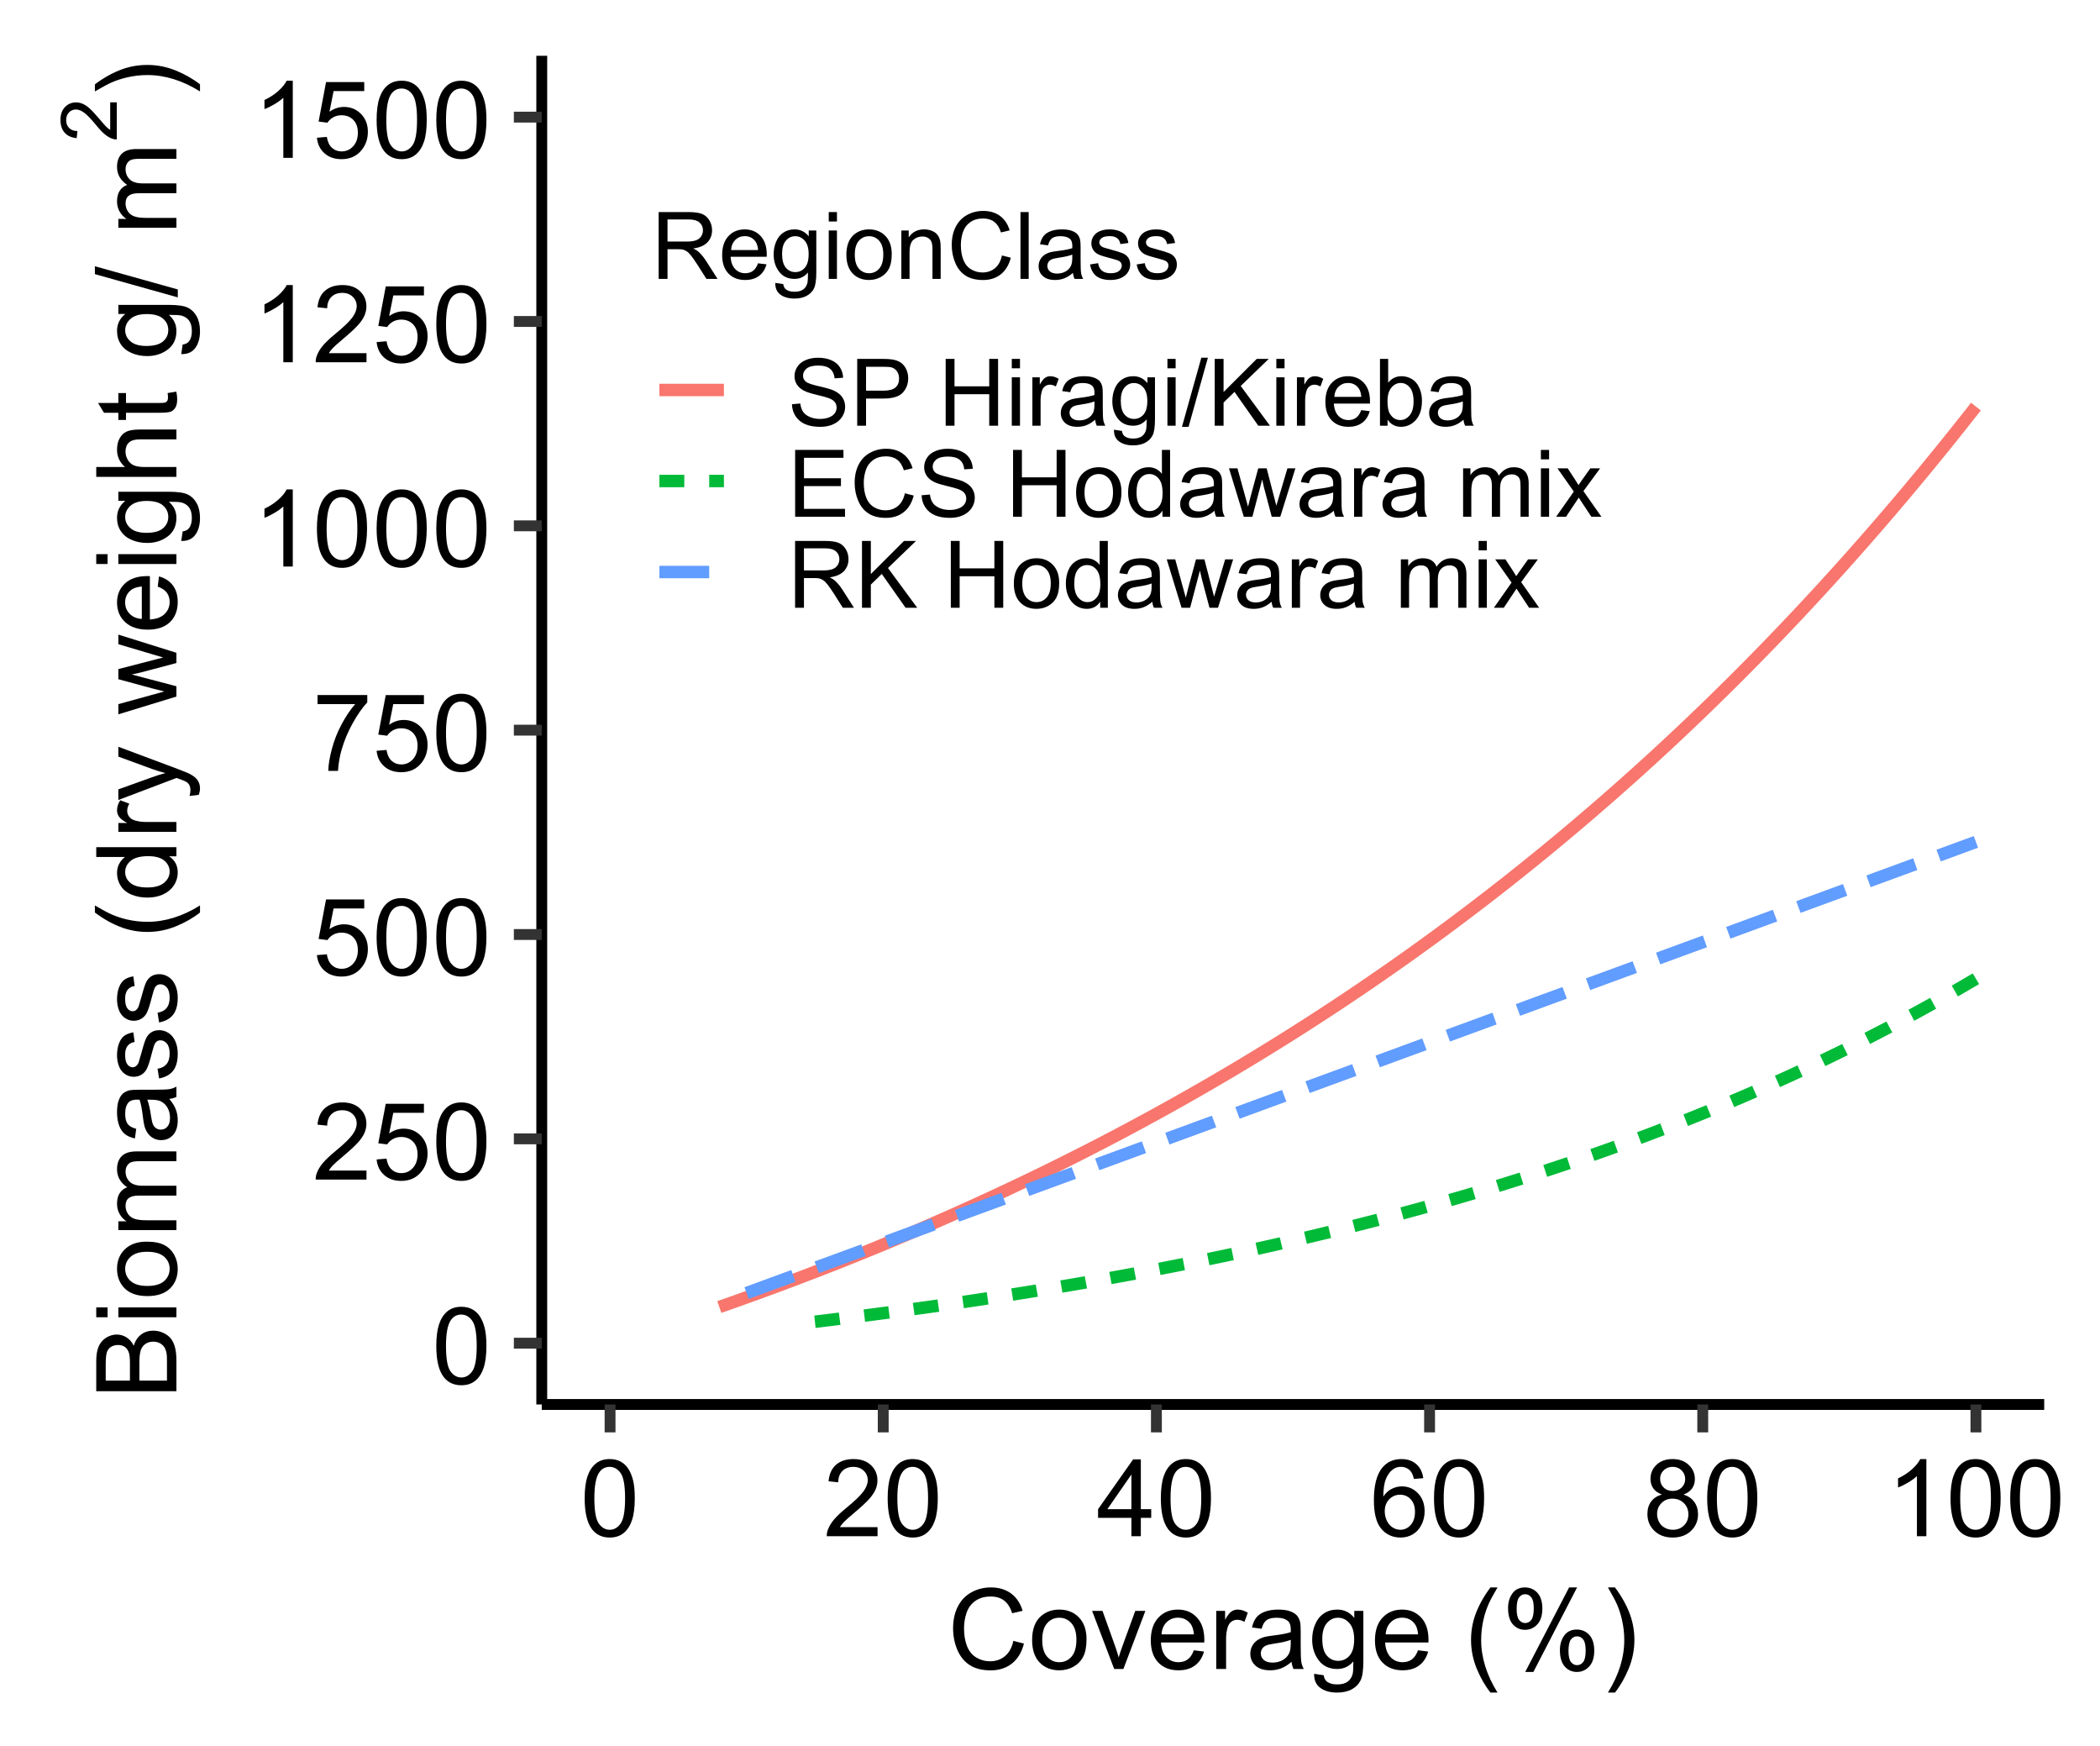 <?xml version="1.0" encoding="UTF-8"?>
<svg xmlns="http://www.w3.org/2000/svg" xmlns:xlink="http://www.w3.org/1999/xlink" width="450" height="374" viewBox="0 0 450 374">
<defs>
<g>
<g id="glyph-0-0">
<path d="M 0.953 -8.121 C 0.953 -10.066 1.156 -11.633 1.555 -12.82 C 1.957 -14.008 2.551 -14.922 3.34 -15.566 C 4.133 -16.211 5.125 -16.531 6.324 -16.531 C 7.207 -16.531 7.98 -16.352 8.648 -15.996 C 9.312 -15.641 9.863 -15.129 10.297 -14.461 C 10.734 -13.789 11.074 -12.973 11.32 -12.012 C 11.566 -11.051 11.691 -9.75 11.691 -8.121 C 11.691 -6.188 11.492 -4.629 11.094 -3.441 C 10.699 -2.254 10.105 -1.34 9.316 -0.691 C 8.527 -0.043 7.527 0.281 6.324 0.281 C 4.734 0.281 3.488 -0.289 2.582 -1.426 C 1.496 -2.797 0.953 -5.027 0.953 -8.121 M 3.031 -8.121 C 3.031 -5.418 3.348 -3.617 3.98 -2.723 C 4.613 -1.828 5.395 -1.383 6.324 -1.383 C 7.25 -1.383 8.031 -1.832 8.664 -2.73 C 9.297 -3.629 9.613 -5.426 9.613 -8.121 C 9.613 -10.828 9.297 -12.629 8.664 -13.523 C 8.031 -14.414 7.242 -14.859 6.301 -14.859 C 5.371 -14.859 4.629 -14.465 4.078 -13.68 C 3.379 -12.676 3.031 -10.824 3.031 -8.121 Z M 3.031 -8.121 "/>
</g>
<g id="glyph-0-1">
<path d="M 11.578 -1.941 L 11.578 0 L 0.695 0 C 0.68 -0.488 0.762 -0.953 0.934 -1.402 C 1.211 -2.145 1.652 -2.875 2.262 -3.594 C 2.875 -4.312 3.754 -5.145 4.906 -6.086 C 6.695 -7.555 7.906 -8.715 8.535 -9.574 C 9.164 -10.43 9.477 -11.242 9.477 -12.004 C 9.477 -12.805 9.191 -13.48 8.621 -14.031 C 8.047 -14.582 7.301 -14.859 6.379 -14.859 C 5.406 -14.859 4.625 -14.566 4.043 -13.98 C 3.461 -13.398 3.164 -12.59 3.156 -11.555 L 1.078 -11.77 C 1.219 -13.32 1.754 -14.5 2.684 -15.312 C 3.613 -16.125 4.859 -16.531 6.422 -16.531 C 8.004 -16.531 9.254 -16.094 10.176 -15.219 C 11.094 -14.34 11.555 -13.254 11.555 -11.961 C 11.555 -11.301 11.422 -10.652 11.152 -10.016 C 10.883 -9.383 10.434 -8.711 9.809 -8.008 C 9.184 -7.305 8.145 -6.336 6.695 -5.109 C 5.48 -4.09 4.703 -3.402 4.359 -3.039 C 4.012 -2.676 3.727 -2.309 3.504 -1.941 Z M 11.578 -1.941 "/>
</g>
<g id="glyph-0-2">
<path d="M 0.953 -4.312 L 3.078 -4.492 C 3.234 -3.461 3.598 -2.684 4.172 -2.16 C 4.746 -1.641 5.438 -1.383 6.242 -1.383 C 7.219 -1.383 8.039 -1.75 8.715 -2.48 C 9.391 -3.215 9.727 -4.188 9.727 -5.402 C 9.727 -6.555 9.402 -7.465 8.754 -8.133 C 8.105 -8.797 7.258 -9.129 6.211 -9.129 C 5.559 -9.129 4.973 -8.984 4.445 -8.688 C 3.922 -8.391 3.512 -8.008 3.211 -7.535 L 1.312 -7.781 L 2.91 -16.238 L 11.094 -16.238 L 11.094 -14.309 L 4.527 -14.309 L 3.641 -9.883 C 4.625 -10.57 5.664 -10.914 6.75 -10.914 C 8.188 -10.914 9.398 -10.418 10.387 -9.422 C 11.375 -8.426 11.871 -7.145 11.871 -5.582 C 11.871 -4.09 11.438 -2.805 10.566 -1.719 C 9.512 -0.387 8.07 0.281 6.242 0.281 C 4.746 0.281 3.523 -0.137 2.578 -0.977 C 1.629 -1.816 1.09 -2.926 0.953 -4.312 Z M 0.953 -4.312 "/>
</g>
<g id="glyph-0-3">
<path d="M 1.09 -14.309 L 1.09 -16.25 L 11.746 -16.25 L 11.746 -14.68 C 10.699 -13.562 9.66 -12.082 8.629 -10.23 C 7.602 -8.383 6.805 -6.48 6.242 -4.527 C 5.84 -3.148 5.582 -1.641 5.469 0 L 3.391 0 C 3.414 -1.297 3.668 -2.859 4.156 -4.695 C 4.641 -6.527 5.34 -8.297 6.25 -10 C 7.16 -11.703 8.129 -13.141 9.152 -14.309 Z M 1.09 -14.309 "/>
</g>
<g id="glyph-0-4">
<path d="M 8.57 0 L 6.547 0 L 6.547 -12.883 C 6.062 -12.418 5.422 -11.953 4.633 -11.488 C 3.844 -11.023 3.133 -10.676 2.504 -10.445 L 2.504 -12.398 C 3.637 -12.93 4.625 -13.574 5.469 -14.328 C 6.316 -15.086 6.914 -15.82 7.266 -16.531 L 8.57 -16.531 Z M 8.57 0 "/>
</g>
<g id="glyph-0-5">
<path d="M 7.434 0 L 7.434 -3.941 L 0.293 -3.941 L 0.293 -5.797 L 7.805 -16.465 L 9.457 -16.465 L 9.457 -5.797 L 11.68 -5.797 L 11.68 -3.941 L 9.457 -3.941 L 9.457 0 L 7.434 0 M 7.434 -5.797 L 7.434 -13.219 L 2.281 -5.797 Z M 7.434 -5.797 "/>
</g>
<g id="glyph-0-6">
<path d="M 11.445 -12.434 L 9.434 -12.273 C 9.254 -13.07 9 -13.645 8.672 -14.004 C 8.125 -14.582 7.449 -14.867 6.648 -14.867 C 6.004 -14.867 5.438 -14.688 4.953 -14.328 C 4.316 -13.867 3.816 -13.188 3.449 -12.297 C 3.082 -11.406 2.891 -10.137 2.875 -8.492 C 3.363 -9.23 3.957 -9.781 4.66 -10.141 C 5.363 -10.5 6.102 -10.68 6.875 -10.68 C 8.219 -10.68 9.367 -10.184 10.316 -9.191 C 11.262 -8.199 11.734 -6.918 11.734 -5.344 C 11.734 -4.312 11.512 -3.352 11.066 -2.465 C 10.621 -1.578 10.012 -0.898 9.23 -0.426 C 8.453 0.043 7.57 0.281 6.582 0.281 C 4.898 0.281 3.523 -0.34 2.461 -1.578 C 1.395 -2.816 0.863 -4.859 0.863 -7.703 C 0.863 -10.887 1.453 -13.199 2.629 -14.645 C 3.652 -15.902 5.035 -16.531 6.773 -16.531 C 8.066 -16.531 9.129 -16.168 9.957 -15.441 C 10.781 -14.715 11.277 -13.711 11.445 -12.434 M 3.188 -5.336 C 3.188 -4.637 3.336 -3.973 3.633 -3.336 C 3.93 -2.699 4.344 -2.215 4.875 -1.883 C 5.406 -1.547 5.965 -1.383 6.547 -1.383 C 7.402 -1.383 8.133 -1.727 8.75 -2.414 C 9.363 -3.102 9.668 -4.039 9.668 -5.223 C 9.668 -6.359 9.367 -7.258 8.758 -7.91 C 8.152 -8.566 7.391 -8.895 6.469 -8.895 C 5.555 -8.895 4.781 -8.566 4.145 -7.91 C 3.508 -7.258 3.188 -6.398 3.188 -5.336 Z M 3.188 -5.336 "/>
</g>
<g id="glyph-0-7">
<path d="M 4.066 -8.93 C 3.227 -9.234 2.605 -9.672 2.203 -10.242 C 1.797 -10.812 1.594 -11.492 1.594 -12.285 C 1.594 -13.484 2.023 -14.492 2.887 -15.309 C 3.746 -16.125 4.895 -16.531 6.324 -16.531 C 7.762 -16.531 8.918 -16.113 9.793 -15.277 C 10.668 -14.445 11.105 -13.43 11.105 -12.23 C 11.105 -11.465 10.906 -10.801 10.508 -10.238 C 10.105 -9.672 9.496 -9.234 8.68 -8.93 C 9.691 -8.598 10.461 -8.066 10.988 -7.332 C 11.516 -6.602 11.781 -5.723 11.781 -4.707 C 11.781 -3.297 11.281 -2.113 10.289 -1.156 C 9.293 -0.199 7.98 0.281 6.355 0.281 C 4.73 0.281 3.422 -0.199 2.426 -1.164 C 1.43 -2.125 0.934 -3.324 0.934 -4.762 C 0.934 -5.832 1.203 -6.73 1.746 -7.453 C 2.289 -8.176 3.062 -8.668 4.066 -8.93 M 3.66 -12.352 C 3.66 -11.574 3.91 -10.938 4.414 -10.445 C 4.914 -9.949 5.566 -9.703 6.367 -9.703 C 7.145 -9.703 7.785 -9.949 8.281 -10.438 C 8.781 -10.93 9.027 -11.531 9.031 -12.242 C 9.027 -12.984 8.773 -13.605 8.262 -14.109 C 7.746 -14.617 7.109 -14.867 6.344 -14.867 C 5.574 -14.867 4.934 -14.621 4.426 -14.129 C 3.914 -13.633 3.66 -13.043 3.66 -12.352 M 3.008 -4.75 C 3.008 -4.176 3.145 -3.617 3.418 -3.078 C 3.691 -2.539 4.098 -2.121 4.637 -1.824 C 5.176 -1.527 5.758 -1.383 6.379 -1.383 C 7.344 -1.383 8.141 -1.691 8.77 -2.312 C 9.398 -2.934 9.715 -3.727 9.715 -4.684 C 9.715 -5.656 9.391 -6.461 8.742 -7.098 C 8.094 -7.734 7.285 -8.051 6.312 -8.051 C 5.359 -8.051 4.574 -7.738 3.949 -7.109 C 3.324 -6.48 3.008 -5.695 3.008 -4.75 Z M 3.008 -4.75 "/>
</g>
<g id="glyph-1-0">
<path d="M 14.109 -6.023 L 16.383 -5.449 C 15.906 -3.582 15.047 -2.156 13.812 -1.18 C 12.57 -0.199 11.059 0.293 9.27 0.293 C 7.418 0.293 5.914 -0.086 4.75 -0.836 C 3.594 -1.59 2.707 -2.684 2.102 -4.113 C 1.496 -5.543 1.195 -7.078 1.195 -8.719 C 1.195 -10.508 1.535 -12.066 2.219 -13.398 C 2.902 -14.73 3.875 -15.742 5.141 -16.438 C 6.398 -17.125 7.789 -17.473 9.305 -17.473 C 11.023 -17.473 12.469 -17.035 13.641 -16.16 C 14.812 -15.285 15.629 -14.055 16.09 -12.469 L 13.852 -11.941 C 13.453 -13.191 12.875 -14.102 12.117 -14.672 C 11.359 -15.242 10.406 -15.527 9.258 -15.527 C 7.938 -15.527 6.832 -15.211 5.945 -14.578 C 5.059 -13.945 4.438 -13.094 4.078 -12.031 C 3.719 -10.961 3.539 -9.863 3.539 -8.73 C 3.539 -7.27 3.75 -5.992 4.18 -4.906 C 4.602 -3.812 5.266 -3 6.164 -2.461 C 7.062 -1.922 8.035 -1.652 9.082 -1.652 C 10.355 -1.652 11.434 -2.02 12.316 -2.754 C 13.199 -3.488 13.797 -4.578 14.109 -6.023 Z M 14.109 -6.023 "/>
</g>
<g id="glyph-1-1">
<path d="M 0.797 -6.223 C 0.797 -8.527 1.438 -10.234 2.719 -11.344 C 3.789 -12.266 5.094 -12.727 6.633 -12.727 C 8.344 -12.727 9.742 -12.164 10.828 -11.047 C 11.914 -9.922 12.457 -8.375 12.457 -6.398 C 12.457 -4.797 12.219 -3.535 11.734 -2.617 C 11.258 -1.699 10.555 -0.988 9.641 -0.48 C 8.719 0.027 7.719 0.281 6.633 0.281 C 4.891 0.281 3.48 -0.277 2.406 -1.395 C 1.332 -2.512 0.797 -4.121 0.797 -6.223 M 2.965 -6.223 C 2.965 -4.629 3.312 -3.434 4.008 -2.641 C 4.703 -1.852 5.578 -1.453 6.633 -1.453 C 7.68 -1.453 8.551 -1.852 9.246 -2.648 C 9.941 -3.445 10.289 -4.66 10.289 -6.293 C 10.289 -7.832 9.938 -8.996 9.242 -9.789 C 8.539 -10.582 7.672 -10.98 6.633 -10.98 C 5.578 -10.98 4.703 -10.586 4.008 -9.797 C 3.312 -9.008 2.965 -7.816 2.965 -6.223 Z M 2.965 -6.223 "/>
</g>
<g id="glyph-1-2">
<path d="M 5.039 0 L 0.305 -12.445 L 2.531 -12.445 L 5.203 -4.992 C 5.492 -4.188 5.758 -3.352 6 -2.484 C 6.188 -3.141 6.449 -3.93 6.785 -4.852 L 9.551 -12.445 L 11.719 -12.445 L 7.008 0 Z M 5.039 0 "/>
</g>
<g id="glyph-1-3">
<path d="M 10.102 -4.008 L 12.281 -3.738 C 11.938 -2.465 11.301 -1.477 10.371 -0.773 C 9.441 -0.07 8.254 0.281 6.809 0.281 C 4.988 0.281 3.547 -0.281 2.477 -1.398 C 1.414 -2.52 0.879 -4.094 0.879 -6.117 C 0.879 -8.211 1.418 -9.836 2.496 -10.992 C 3.574 -12.148 4.973 -12.727 6.691 -12.727 C 8.355 -12.727 9.715 -12.16 10.77 -11.027 C 11.824 -9.895 12.352 -8.301 12.352 -6.246 C 12.352 -6.121 12.348 -5.934 12.34 -5.684 L 3.059 -5.684 C 3.137 -4.316 3.523 -3.27 4.219 -2.543 C 4.914 -1.816 5.781 -1.453 6.82 -1.453 C 7.594 -1.453 8.254 -1.656 8.801 -2.062 C 9.348 -2.469 9.781 -3.117 10.102 -4.008 M 3.176 -7.418 L 10.125 -7.418 C 10.031 -8.465 9.766 -9.25 9.328 -9.773 C 8.656 -10.586 7.785 -10.992 6.715 -10.992 C 5.746 -10.992 4.93 -10.668 4.273 -10.02 C 3.609 -9.371 3.246 -8.504 3.176 -7.418 Z M 3.176 -7.418 "/>
</g>
<g id="glyph-1-4">
<path d="M 1.559 0 L 1.559 -12.445 L 3.457 -12.445 L 3.457 -10.559 C 3.941 -11.441 4.391 -12.023 4.797 -12.305 C 5.207 -12.586 5.66 -12.727 6.152 -12.727 C 6.863 -12.727 7.586 -12.5 8.32 -12.047 L 7.594 -10.09 C 7.078 -10.395 6.562 -10.547 6.047 -10.547 C 5.586 -10.547 5.172 -10.406 4.805 -10.133 C 4.438 -9.852 4.176 -9.469 4.02 -8.977 C 3.785 -8.227 3.668 -7.406 3.668 -6.516 L 3.668 0 Z M 1.559 0 "/>
</g>
<g id="glyph-1-5">
<path d="M 9.703 -1.535 C 8.922 -0.871 8.168 -0.402 7.445 -0.129 C 6.723 0.145 5.949 0.281 5.121 0.281 C 3.754 0.281 2.703 -0.055 1.969 -0.719 C 1.234 -1.387 0.867 -2.242 0.867 -3.281 C 0.867 -3.891 1.004 -4.445 1.281 -4.953 C 1.559 -5.453 1.922 -5.859 2.375 -6.164 C 2.82 -6.469 3.328 -6.699 3.891 -6.855 C 4.305 -6.965 4.93 -7.07 5.766 -7.172 C 7.469 -7.375 8.723 -7.617 9.527 -7.898 C 9.535 -8.188 9.539 -8.371 9.539 -8.449 C 9.539 -9.309 9.34 -9.914 8.941 -10.266 C 8.402 -10.742 7.602 -10.98 6.539 -10.98 C 5.547 -10.98 4.812 -10.805 4.344 -10.461 C 3.867 -10.109 3.52 -9.496 3.293 -8.613 L 1.23 -8.895 C 1.418 -9.777 1.727 -10.488 2.156 -11.031 C 2.586 -11.574 3.207 -11.992 4.02 -12.289 C 4.832 -12.578 5.773 -12.727 6.844 -12.727 C 7.906 -12.727 8.77 -12.602 9.434 -12.352 C 10.098 -12.102 10.586 -11.785 10.898 -11.406 C 11.211 -11.027 11.43 -10.551 11.555 -9.973 C 11.625 -9.613 11.66 -8.965 11.66 -8.027 L 11.66 -5.215 C 11.66 -3.254 11.703 -2.012 11.797 -1.492 C 11.883 -0.973 12.062 -0.477 12.328 0 L 10.125 0 C 9.906 -0.438 9.766 -0.949 9.703 -1.535 M 9.527 -6.246 C 8.762 -5.934 7.613 -5.668 6.082 -5.449 C 5.215 -5.324 4.602 -5.184 4.242 -5.027 C 3.883 -4.871 3.605 -4.641 3.41 -4.344 C 3.215 -4.039 3.117 -3.707 3.117 -3.34 C 3.117 -2.777 3.328 -2.309 3.758 -1.934 C 4.18 -1.559 4.805 -1.371 5.625 -1.371 C 6.438 -1.371 7.16 -1.547 7.793 -1.906 C 8.426 -2.258 8.891 -2.746 9.188 -3.363 C 9.414 -3.84 9.527 -4.543 9.527 -5.473 Z M 9.527 -6.246 "/>
</g>
<g id="glyph-1-6">
<path d="M 1.195 1.031 L 3.246 1.336 C 3.332 1.969 3.57 2.43 3.961 2.719 C 4.484 3.109 5.199 3.305 6.105 3.305 C 7.082 3.305 7.836 3.109 8.367 2.719 C 8.898 2.328 9.258 1.781 9.445 1.078 C 9.555 0.648 9.605 -0.254 9.598 -1.629 C 8.676 -0.543 7.527 0 6.152 0 C 4.441 0 3.117 -0.617 2.18 -1.852 C 1.242 -3.086 0.773 -4.566 0.773 -6.293 C 0.773 -7.48 0.988 -8.574 1.418 -9.578 C 1.848 -10.582 2.469 -11.359 3.289 -11.906 C 4.102 -12.453 5.062 -12.727 6.164 -12.727 C 7.633 -12.727 8.844 -12.133 9.797 -10.945 L 9.797 -12.445 L 11.742 -12.445 L 11.742 -1.688 C 11.742 0.25 11.543 1.625 11.148 2.43 C 10.754 3.242 10.133 3.879 9.273 4.348 C 8.422 4.816 7.367 5.051 6.117 5.051 C 4.633 5.051 3.434 4.719 2.52 4.047 C 1.605 3.383 1.164 2.375 1.195 1.031 M 2.941 -6.445 C 2.941 -4.812 3.266 -3.621 3.914 -2.871 C 4.562 -2.121 5.375 -1.746 6.352 -1.746 C 7.32 -1.746 8.133 -2.117 8.789 -2.867 C 9.445 -3.609 9.773 -4.781 9.773 -6.375 C 9.773 -7.898 9.434 -9.047 8.758 -9.82 C 8.082 -10.594 7.27 -10.98 6.316 -10.98 C 5.379 -10.98 4.582 -10.602 3.926 -9.836 C 3.27 -9.078 2.941 -7.945 2.941 -6.445 Z M 2.941 -6.445 "/>
</g>
<g id="glyph-1-7">
</g>
<g id="glyph-1-8">
<path d="M 5.613 5.051 C 4.449 3.582 3.465 1.863 2.66 -0.105 C 1.855 -2.074 1.453 -4.113 1.453 -6.223 C 1.453 -8.082 1.754 -9.863 2.355 -11.566 C 3.059 -13.543 4.145 -15.512 5.613 -17.473 L 7.125 -17.473 C 6.18 -15.848 5.555 -14.688 5.25 -13.992 C 4.773 -12.914 4.398 -11.789 4.125 -10.617 C 3.789 -9.156 3.621 -7.688 3.621 -6.211 C 3.621 -2.453 4.789 1.301 7.125 5.051 Z M 5.613 5.051 "/>
</g>
<g id="glyph-1-9">
<path d="M 1.395 -13.055 C 1.395 -14.281 1.703 -15.324 2.32 -16.184 C 2.938 -17.043 3.832 -17.473 5.004 -17.473 C 6.082 -17.473 6.973 -17.086 7.68 -16.32 C 8.387 -15.547 8.742 -14.418 8.742 -12.926 C 8.742 -11.473 8.383 -10.352 7.672 -9.57 C 6.953 -8.781 6.074 -8.391 5.027 -8.391 C 3.988 -8.391 3.125 -8.777 2.43 -9.551 C 1.742 -10.324 1.395 -11.492 1.395 -13.055 M 5.062 -16.02 C 4.539 -16.02 4.102 -15.793 3.758 -15.34 C 3.406 -14.887 3.234 -14.055 3.234 -12.844 C 3.234 -11.742 3.41 -10.965 3.762 -10.516 C 4.113 -10.066 4.547 -9.844 5.062 -9.844 C 5.594 -9.844 6.031 -10.07 6.383 -10.523 C 6.727 -10.977 6.902 -11.805 6.902 -13.008 C 6.902 -14.117 6.727 -14.895 6.375 -15.344 C 6.023 -15.793 5.586 -16.02 5.062 -16.02 M 5.074 0.633 L 14.473 -17.473 L 16.184 -17.473 L 6.82 0.633 L 5.074 0.633 M 12.504 -4.031 C 12.504 -5.266 12.812 -6.312 13.43 -7.164 C 14.047 -8.023 14.945 -8.449 16.125 -8.449 C 17.203 -8.449 18.094 -8.062 18.805 -7.297 C 19.508 -6.523 19.863 -5.395 19.863 -3.902 C 19.863 -2.449 19.504 -1.328 18.789 -0.547 C 18.078 0.238 17.191 0.633 16.137 0.633 C 15.098 0.633 14.234 0.242 13.539 -0.531 C 12.852 -1.309 12.504 -2.477 12.504 -4.031 M 16.184 -6.996 C 15.652 -6.996 15.211 -6.77 14.867 -6.316 C 14.516 -5.863 14.344 -5.031 14.344 -3.82 C 14.344 -2.727 14.52 -1.953 14.871 -1.5 C 15.223 -1.047 15.656 -0.82 16.172 -0.82 C 16.711 -0.82 17.152 -1.047 17.5 -1.5 C 17.848 -1.953 18.023 -2.781 18.023 -3.984 C 18.023 -5.094 17.848 -5.871 17.496 -6.32 C 17.145 -6.77 16.707 -6.996 16.184 -6.996 Z M 16.184 -6.996 "/>
</g>
<g id="glyph-1-10">
<path d="M 2.965 5.051 L 1.453 5.051 C 3.789 1.301 4.957 -2.453 4.957 -6.211 C 4.957 -7.68 4.789 -9.137 4.453 -10.582 C 4.188 -11.754 3.816 -12.879 3.34 -13.957 C 3.035 -14.66 2.406 -15.832 1.453 -17.473 L 2.965 -17.473 C 4.434 -15.512 5.52 -13.543 6.223 -11.566 C 6.824 -9.863 7.125 -8.082 7.125 -6.223 C 7.125 -4.113 6.719 -2.074 5.914 -0.105 C 5.102 1.863 4.121 3.582 2.965 5.051 Z M 2.965 5.051 "/>
</g>
<g id="glyph-2-0">
<path d="M 0 -1.758 L -17.18 -1.758 L -17.18 -8.203 C -17.18 -9.516 -17.004 -10.566 -16.656 -11.363 C -16.309 -12.152 -15.773 -12.773 -15.055 -13.227 C -14.328 -13.672 -13.574 -13.898 -12.785 -13.898 C -12.051 -13.898 -11.359 -13.699 -10.711 -13.301 C -10.062 -12.902 -9.539 -12.301 -9.141 -11.496 C -8.836 -12.535 -8.316 -13.332 -7.582 -13.891 C -6.848 -14.449 -5.98 -14.73 -4.98 -14.73 C -4.176 -14.73 -3.426 -14.562 -2.734 -14.219 C -2.043 -13.883 -1.512 -13.461 -1.137 -12.961 C -0.762 -12.461 -0.477 -11.832 -0.285 -11.078 C -0.098 -10.324 0 -9.402 0 -8.309 L 0 -1.758 M -9.961 -4.031 L -9.961 -7.746 C -9.961 -8.754 -10.027 -9.477 -10.16 -9.914 C -10.332 -10.492 -10.617 -10.93 -11.016 -11.219 C -11.414 -11.516 -11.914 -11.66 -12.516 -11.66 C -13.086 -11.66 -13.586 -11.523 -14.023 -11.25 C -14.453 -10.977 -14.75 -10.586 -14.914 -10.078 C -15.07 -9.57 -15.152 -8.699 -15.152 -7.465 L -15.152 -4.031 L -9.961 -4.031 M -2.027 -4.031 L -2.027 -8.309 C -2.027 -9.043 -2.055 -9.559 -2.109 -9.855 C -2.203 -10.379 -2.359 -10.816 -2.578 -11.168 C -2.797 -11.52 -3.113 -11.809 -3.531 -12.035 C -3.949 -12.262 -4.434 -12.375 -4.98 -12.375 C -5.621 -12.375 -6.176 -12.211 -6.648 -11.883 C -7.121 -11.555 -7.453 -11.098 -7.645 -10.516 C -7.836 -9.934 -7.934 -9.098 -7.934 -8.004 L -7.934 -4.031 Z M -2.027 -4.031 "/>
</g>
<g id="glyph-2-1">
<path d="M -14.754 -1.594 L -17.18 -1.594 L -17.18 -3.703 L -14.754 -3.703 L -14.754 -1.594 M 0 -1.594 L -12.445 -1.594 L -12.445 -3.703 L 0 -3.703 Z M 0 -1.594 "/>
</g>
<g id="glyph-2-2">
<path d="M -6.223 -0.797 C -8.527 -0.797 -10.234 -1.438 -11.344 -2.719 C -12.266 -3.789 -12.727 -5.094 -12.727 -6.633 C -12.727 -8.344 -12.164 -9.742 -11.047 -10.828 C -9.922 -11.914 -8.375 -12.457 -6.398 -12.457 C -4.797 -12.457 -3.535 -12.219 -2.617 -11.734 C -1.699 -11.258 -0.988 -10.555 -0.48 -9.641 C 0.027 -8.719 0.281 -7.719 0.281 -6.633 C 0.281 -4.891 -0.277 -3.48 -1.395 -2.406 C -2.512 -1.332 -4.121 -0.797 -6.223 -0.797 M -6.223 -2.965 C -4.629 -2.965 -3.434 -3.312 -2.641 -4.008 C -1.852 -4.703 -1.453 -5.578 -1.453 -6.633 C -1.453 -7.68 -1.852 -8.551 -2.648 -9.246 C -3.445 -9.941 -4.66 -10.289 -6.293 -10.289 C -7.832 -10.289 -8.996 -9.938 -9.789 -9.242 C -10.582 -8.539 -10.98 -7.672 -10.98 -6.633 C -10.98 -5.578 -10.586 -4.703 -9.797 -4.008 C -9.008 -3.312 -7.816 -2.965 -6.223 -2.965 Z M -6.223 -2.965 "/>
</g>
<g id="glyph-2-3">
<path d="M 0 -1.582 L -12.445 -1.582 L -12.445 -3.469 L -10.699 -3.469 C -11.309 -3.859 -11.797 -4.379 -12.172 -5.027 C -12.539 -5.676 -12.727 -6.414 -12.727 -7.242 C -12.727 -8.164 -12.535 -8.918 -12.152 -9.508 C -11.77 -10.098 -11.234 -10.516 -10.547 -10.758 C -12 -11.742 -12.727 -13.023 -12.727 -14.602 C -12.727 -15.836 -12.383 -16.785 -11.699 -17.449 C -11.016 -18.113 -9.965 -18.445 -8.543 -18.445 L 0 -18.445 L 0 -16.348 L -7.84 -16.348 C -8.684 -16.348 -9.289 -16.277 -9.66 -16.141 C -10.031 -16.004 -10.332 -15.758 -10.559 -15.398 C -10.785 -15.039 -10.898 -14.617 -10.898 -14.133 C -10.898 -13.258 -10.605 -12.531 -10.023 -11.953 C -9.441 -11.375 -8.512 -11.086 -7.23 -11.086 L 0 -11.086 L 0 -8.977 L -8.086 -8.977 C -9.023 -8.977 -9.727 -8.805 -10.195 -8.461 C -10.664 -8.117 -10.898 -7.555 -10.898 -6.773 C -10.898 -6.18 -10.742 -5.633 -10.43 -5.129 C -10.117 -4.625 -9.66 -4.258 -9.059 -4.031 C -8.457 -3.805 -7.59 -3.691 -6.457 -3.691 L 0 -3.691 Z M 0 -1.582 "/>
</g>
<g id="glyph-2-4">
<path d="M -1.535 -9.703 C -0.871 -8.922 -0.402 -8.168 -0.129 -7.445 C 0.145 -6.723 0.281 -5.949 0.281 -5.121 C 0.281 -3.754 -0.055 -2.703 -0.719 -1.969 C -1.387 -1.234 -2.242 -0.867 -3.281 -0.867 C -3.891 -0.867 -4.445 -1.004 -4.953 -1.285 C -5.453 -1.559 -5.859 -1.922 -6.164 -2.375 C -6.469 -2.82 -6.699 -3.328 -6.855 -3.891 C -6.965 -4.305 -7.07 -4.93 -7.172 -5.766 C -7.375 -7.469 -7.617 -8.723 -7.898 -9.527 C -8.188 -9.535 -8.371 -9.539 -8.449 -9.539 C -9.309 -9.539 -9.914 -9.34 -10.266 -8.941 C -10.742 -8.402 -10.98 -7.602 -10.98 -6.539 C -10.98 -5.547 -10.805 -4.812 -10.461 -4.344 C -10.109 -3.867 -9.496 -3.52 -8.613 -3.293 L -8.895 -1.23 C -9.777 -1.418 -10.488 -1.727 -11.031 -2.156 C -11.574 -2.586 -11.992 -3.207 -12.289 -4.02 C -12.578 -4.832 -12.727 -5.773 -12.727 -6.844 C -12.727 -7.906 -12.602 -8.77 -12.352 -9.434 C -12.102 -10.098 -11.785 -10.586 -11.406 -10.898 C -11.027 -11.211 -10.551 -11.43 -9.973 -11.555 C -9.613 -11.625 -8.965 -11.66 -8.027 -11.66 L -5.215 -11.66 C -3.254 -11.66 -2.012 -11.703 -1.492 -11.797 C -0.973 -11.883 -0.477 -12.062 0 -12.328 L 0 -10.125 C -0.438 -9.906 -0.949 -9.766 -1.535 -9.703 M -6.246 -9.527 C -5.934 -8.762 -5.668 -7.613 -5.449 -6.082 C -5.324 -5.215 -5.184 -4.602 -5.027 -4.242 C -4.871 -3.883 -4.641 -3.605 -4.344 -3.41 C -4.039 -3.215 -3.707 -3.117 -3.34 -3.117 C -2.777 -3.117 -2.309 -3.328 -1.934 -3.758 C -1.559 -4.18 -1.371 -4.805 -1.371 -5.625 C -1.371 -6.438 -1.547 -7.16 -1.902 -7.793 C -2.258 -8.426 -2.746 -8.891 -3.363 -9.188 C -3.84 -9.414 -4.543 -9.527 -5.473 -9.527 Z M -6.246 -9.527 "/>
</g>
<g id="glyph-2-5">
<path d="M -3.715 -0.738 L -4.043 -2.824 C -3.207 -2.941 -2.566 -3.266 -2.121 -3.805 C -1.676 -4.336 -1.453 -5.086 -1.453 -6.047 C -1.453 -7.016 -1.648 -7.734 -2.043 -8.203 C -2.438 -8.672 -2.902 -8.906 -3.434 -8.906 C -3.91 -8.906 -4.285 -8.699 -4.559 -8.285 C -4.746 -7.996 -4.984 -7.277 -5.273 -6.129 C -5.664 -4.582 -6 -3.512 -6.289 -2.914 C -6.57 -2.316 -6.969 -1.859 -7.469 -1.555 C -7.977 -1.242 -8.531 -1.09 -9.141 -1.09 C -9.695 -1.09 -10.207 -1.215 -10.68 -1.473 C -11.152 -1.723 -11.547 -2.07 -11.859 -2.508 C -12.102 -2.836 -12.305 -3.281 -12.477 -3.852 C -12.641 -4.414 -12.727 -5.023 -12.727 -5.672 C -12.727 -6.648 -12.586 -7.508 -12.305 -8.242 C -12.023 -8.98 -11.641 -9.527 -11.164 -9.879 C -10.68 -10.23 -10.039 -10.473 -9.234 -10.605 L -8.953 -8.543 C -9.594 -8.449 -10.094 -8.176 -10.453 -7.73 C -10.812 -7.277 -10.992 -6.645 -10.992 -5.824 C -10.992 -4.855 -10.832 -4.164 -10.512 -3.75 C -10.191 -3.336 -9.816 -3.129 -9.387 -3.129 C -9.113 -3.129 -8.867 -3.215 -8.648 -3.387 C -8.422 -3.559 -8.234 -3.828 -8.086 -4.195 C -8.008 -4.406 -7.828 -5.027 -7.547 -6.059 C -7.148 -7.551 -6.82 -8.59 -6.566 -9.18 C -6.312 -9.77 -5.945 -10.234 -5.461 -10.57 C -4.977 -10.906 -4.375 -11.074 -3.656 -11.074 C -2.953 -11.074 -2.289 -10.867 -1.668 -10.461 C -1.047 -10.047 -0.566 -9.457 -0.227 -8.684 C 0.109 -7.91 0.281 -7.035 0.281 -6.059 C 0.281 -4.441 -0.055 -3.207 -0.727 -2.359 C -1.398 -1.516 -2.395 -0.973 -3.715 -0.738 Z M -3.715 -0.738 "/>
</g>
<g id="glyph-2-6">
</g>
<g id="glyph-2-7">
<path d="M 5.051 -5.613 C 3.582 -4.449 1.863 -3.465 -0.105 -2.66 C -2.074 -1.855 -4.113 -1.453 -6.223 -1.453 C -8.082 -1.453 -9.863 -1.754 -11.566 -2.355 C -13.543 -3.059 -15.512 -4.145 -17.473 -5.613 L -17.473 -7.125 C -15.848 -6.18 -14.688 -5.555 -13.992 -5.25 C -12.914 -4.773 -11.789 -4.398 -10.617 -4.125 C -9.156 -3.789 -7.688 -3.621 -6.211 -3.621 C -2.453 -3.621 1.301 -4.789 5.051 -7.125 Z M 5.051 -5.613 "/>
</g>
<g id="glyph-2-8">
<path d="M 0 -9.656 L -1.57 -9.656 C -0.336 -8.867 0.281 -7.707 0.281 -6.176 C 0.281 -5.184 0.008 -4.273 -0.539 -3.438 C -1.086 -2.609 -1.848 -1.965 -2.828 -1.508 C -3.809 -1.051 -4.938 -0.82 -6.211 -0.82 C -7.453 -0.82 -8.578 -1.027 -9.594 -1.441 C -10.602 -1.855 -11.379 -2.477 -11.918 -3.305 C -12.457 -4.133 -12.727 -5.059 -12.727 -6.082 C -12.727 -6.832 -12.57 -7.5 -12.25 -8.086 C -11.934 -8.672 -11.523 -9.148 -11.016 -9.516 L -17.18 -9.516 L -17.18 -11.613 L 0 -11.613 L 0 -9.656 M -6.211 -2.988 C -4.617 -2.988 -3.426 -3.324 -2.637 -3.996 C -1.848 -4.668 -1.453 -5.461 -1.453 -6.375 C -1.453 -7.297 -1.828 -8.078 -2.582 -8.727 C -3.336 -9.367 -4.488 -9.691 -6.035 -9.691 C -7.738 -9.691 -8.988 -9.363 -9.785 -8.707 C -10.582 -8.051 -10.98 -7.242 -10.98 -6.281 C -10.98 -5.344 -10.598 -4.559 -9.832 -3.934 C -9.066 -3.301 -7.859 -2.988 -6.211 -2.988 Z M -6.211 -2.988 "/>
</g>
<g id="glyph-2-9">
<path d="M 0 -1.559 L -12.445 -1.559 L -12.445 -3.457 L -10.559 -3.457 C -11.441 -3.941 -12.023 -4.391 -12.305 -4.801 C -12.586 -5.207 -12.727 -5.66 -12.727 -6.152 C -12.727 -6.863 -12.5 -7.586 -12.047 -8.32 L -10.09 -7.594 C -10.395 -7.078 -10.547 -6.562 -10.547 -6.047 C -10.547 -5.586 -10.406 -5.172 -10.133 -4.805 C -9.852 -4.438 -9.469 -4.176 -8.977 -4.02 C -8.227 -3.785 -7.406 -3.668 -6.516 -3.668 L 0 -3.668 Z M 0 -1.559 "/>
</g>
<g id="glyph-2-10">
<path d="M 4.793 -1.488 L 2.812 -1.254 C 2.938 -1.715 3 -2.117 3 -2.461 C 3 -2.93 2.922 -3.305 2.766 -3.586 C 2.609 -3.867 2.391 -4.098 2.109 -4.277 C 1.898 -4.41 1.375 -4.625 0.539 -4.922 C 0.422 -4.961 0.25 -5.023 0.023 -5.109 L -12.445 -0.387 L -12.445 -2.66 L -5.238 -5.25 C -4.324 -5.586 -3.363 -5.887 -2.355 -6.152 C -3.324 -6.395 -4.27 -6.684 -5.191 -7.02 L -12.445 -9.68 L -12.445 -11.789 L 0.211 -7.055 C 1.578 -6.547 2.52 -6.152 3.035 -5.871 C 3.73 -5.496 4.238 -5.066 4.562 -4.582 C 4.887 -4.098 5.051 -3.52 5.051 -2.848 C 5.051 -2.441 4.965 -1.988 4.793 -1.488 Z M 4.793 -1.488 "/>
</g>
<g id="glyph-2-11">
<path d="M 0 -3.879 L -12.445 -0.07 L -12.445 -2.25 L -5.262 -4.23 L -2.59 -4.969 C -2.723 -5 -3.578 -5.215 -5.156 -5.613 L -12.445 -7.594 L -12.445 -9.762 L -5.227 -11.625 L -2.848 -12.246 L -5.25 -12.961 L -12.445 -15.094 L -12.445 -17.145 L 0 -13.254 L 0 -11.062 L -7.453 -9.082 L -9.574 -8.602 L 0 -6.082 Z M 0 -3.879 "/>
</g>
<g id="glyph-2-12">
<path d="M -4.008 -10.102 L -3.738 -12.281 C -2.465 -11.938 -1.477 -11.301 -0.773 -10.371 C -0.07 -9.441 0.281 -8.254 0.281 -6.809 C 0.281 -4.988 -0.281 -3.547 -1.398 -2.477 C -2.52 -1.414 -4.094 -0.879 -6.117 -0.879 C -8.211 -0.879 -9.836 -1.418 -10.992 -2.496 C -12.148 -3.574 -12.727 -4.973 -12.727 -6.691 C -12.727 -8.355 -12.16 -9.715 -11.027 -10.77 C -9.895 -11.824 -8.301 -12.352 -6.246 -12.352 C -6.121 -12.352 -5.934 -12.348 -5.684 -12.34 L -5.684 -3.059 C -4.316 -3.137 -3.27 -3.523 -2.543 -4.219 C -1.816 -4.914 -1.453 -5.781 -1.453 -6.82 C -1.453 -7.594 -1.656 -8.254 -2.062 -8.801 C -2.469 -9.348 -3.117 -9.781 -4.008 -10.102 M -7.418 -3.176 L -7.418 -10.125 C -8.465 -10.031 -9.25 -9.766 -9.773 -9.328 C -10.586 -8.656 -10.992 -7.785 -10.992 -6.715 C -10.992 -5.746 -10.668 -4.93 -10.02 -4.273 C -9.371 -3.609 -8.504 -3.246 -7.418 -3.176 Z M -7.418 -3.176 "/>
</g>
<g id="glyph-2-13">
<path d="M 1.031 -1.195 L 1.336 -3.246 C 1.969 -3.332 2.43 -3.57 2.719 -3.961 C 3.109 -4.484 3.305 -5.199 3.305 -6.105 C 3.305 -7.082 3.109 -7.836 2.719 -8.367 C 2.328 -8.898 1.781 -9.258 1.078 -9.445 C 0.648 -9.555 -0.254 -9.605 -1.629 -9.598 C -0.543 -8.676 0 -7.527 0 -6.152 C 0 -4.441 -0.617 -3.117 -1.852 -2.18 C -3.086 -1.242 -4.566 -0.773 -6.293 -0.773 C -7.48 -0.773 -8.574 -0.988 -9.578 -1.418 C -10.582 -1.848 -11.359 -2.469 -11.906 -3.289 C -12.453 -4.102 -12.727 -5.062 -12.727 -6.164 C -12.727 -7.633 -12.133 -8.844 -10.945 -9.797 L -12.445 -9.797 L -12.445 -11.742 L -1.688 -11.742 C 0.25 -11.742 1.625 -11.543 2.434 -11.148 C 3.242 -10.754 3.879 -10.133 4.348 -9.273 C 4.816 -8.422 5.051 -7.367 5.051 -6.117 C 5.051 -4.633 4.719 -3.434 4.047 -2.52 C 3.383 -1.605 2.375 -1.164 1.031 -1.195 M -6.445 -2.941 C -4.812 -2.941 -3.621 -3.266 -2.871 -3.914 C -2.121 -4.562 -1.746 -5.375 -1.746 -6.352 C -1.746 -7.32 -2.117 -8.133 -2.863 -8.789 C -3.609 -9.445 -4.781 -9.773 -6.375 -9.773 C -7.898 -9.773 -9.047 -9.434 -9.82 -8.758 C -10.594 -8.082 -10.98 -7.27 -10.98 -6.316 C -10.98 -5.379 -10.602 -4.582 -9.836 -3.926 C -9.078 -3.27 -7.945 -2.941 -6.445 -2.941 Z M -6.445 -2.941 "/>
</g>
<g id="glyph-2-14">
<path d="M 0 -1.582 L -17.18 -1.582 L -17.18 -3.691 L -11.016 -3.691 C -12.156 -4.676 -12.727 -5.918 -12.727 -7.418 C -12.727 -8.34 -12.547 -9.141 -12.18 -9.82 C -11.816 -10.5 -11.316 -10.984 -10.676 -11.281 C -10.035 -11.57 -9.105 -11.719 -7.887 -11.719 L 0 -11.719 L 0 -9.609 L -7.887 -9.609 C -8.941 -9.609 -9.711 -9.383 -10.188 -8.922 C -10.672 -8.469 -10.91 -7.82 -10.91 -6.984 C -10.91 -6.359 -10.746 -5.77 -10.422 -5.223 C -10.098 -4.672 -9.66 -4.277 -9.105 -4.043 C -8.551 -3.809 -7.785 -3.691 -6.809 -3.691 L 0 -3.691 Z M 0 -1.582 "/>
</g>
<g id="glyph-2-15">
<path d="M -1.887 -6.188 L -0.023 -6.492 C 0.102 -5.898 0.164 -5.367 0.164 -4.898 C 0.164 -4.133 0.043 -3.539 -0.199 -3.117 C -0.441 -2.695 -0.762 -2.398 -1.152 -2.227 C -1.547 -2.055 -2.379 -1.969 -3.645 -1.969 L -10.805 -1.969 L -10.805 -0.422 L -12.445 -0.422 L -12.445 -1.969 L -15.527 -1.969 L -16.793 -4.066 L -12.445 -4.066 L -12.445 -6.188 L -10.805 -6.188 L -10.805 -4.066 L -3.527 -4.066 C -2.926 -4.066 -2.539 -4.102 -2.367 -4.18 C -2.195 -4.25 -2.059 -4.371 -1.957 -4.539 C -1.855 -4.707 -1.805 -4.949 -1.805 -5.262 C -1.805 -5.496 -1.832 -5.805 -1.887 -6.188 Z M -1.887 -6.188 "/>
</g>
<g id="glyph-2-16">
<path d="M 0.293 0 L -17.473 -4.98 L -17.473 -6.668 L 0.293 -1.699 Z M 0.293 0 "/>
</g>
<g id="glyph-2-17">
<path d="M 5.051 -2.965 L 5.051 -1.453 C 1.301 -3.789 -2.453 -4.957 -6.211 -4.957 C -7.68 -4.957 -9.137 -4.789 -10.582 -4.453 C -11.754 -4.188 -12.879 -3.816 -13.957 -3.34 C -14.66 -3.035 -15.832 -2.406 -17.473 -1.453 L -17.473 -2.965 C -15.512 -4.434 -13.543 -5.52 -11.566 -6.223 C -9.863 -6.824 -8.082 -7.125 -6.223 -7.125 C -4.113 -7.125 -2.074 -6.719 -0.105 -5.914 C 1.863 -5.102 3.582 -4.121 5.051 -2.965 Z M 5.051 -2.965 "/>
</g>
<g id="glyph-3-0">
<path d="M -1.418 -8.457 L 0 -8.457 L 0 -0.508 C -0.355 -0.496 -0.695 -0.555 -1.023 -0.68 C -1.566 -0.883 -2.102 -1.207 -2.625 -1.652 C -3.148 -2.098 -3.758 -2.742 -4.445 -3.586 C -5.52 -4.891 -6.367 -5.773 -6.992 -6.234 C -7.621 -6.695 -8.211 -6.922 -8.77 -6.922 C -9.355 -6.922 -9.848 -6.715 -10.25 -6.297 C -10.652 -5.879 -10.852 -5.332 -10.852 -4.66 C -10.852 -3.949 -10.641 -3.379 -10.211 -2.953 C -9.785 -2.527 -9.195 -2.309 -8.441 -2.305 L -8.598 -0.789 C -9.73 -0.891 -10.59 -1.281 -11.184 -1.961 C -11.777 -2.637 -12.074 -3.551 -12.074 -4.691 C -12.074 -5.848 -11.754 -6.758 -11.113 -7.434 C -10.477 -8.105 -9.684 -8.441 -8.734 -8.441 C -8.254 -8.441 -7.781 -8.344 -7.316 -8.145 C -6.852 -7.949 -6.363 -7.621 -5.848 -7.164 C -5.336 -6.707 -4.629 -5.949 -3.73 -4.891 C -2.988 -4.004 -2.484 -3.434 -2.219 -3.184 C -1.953 -2.93 -1.688 -2.723 -1.418 -2.559 Z M -1.418 -8.457 "/>
</g>
<g id="glyph-4-0">
<path d="M 1.57 0 L 1.57 -14.316 L 7.922 -14.316 C 9.195 -14.316 10.164 -14.188 10.828 -13.93 C 11.492 -13.672 12.023 -13.219 12.422 -12.57 C 12.82 -11.918 13.016 -11.199 13.016 -10.41 C 13.016 -9.395 12.688 -8.539 12.031 -7.844 C 11.375 -7.145 10.359 -6.703 8.984 -6.516 C 9.484 -6.273 9.867 -6.035 10.125 -5.801 C 10.68 -5.293 11.203 -4.656 11.699 -3.898 L 14.188 0 L 11.805 0 L 9.914 -2.977 C 9.359 -3.836 8.902 -4.496 8.547 -4.953 C 8.188 -5.406 7.867 -5.727 7.582 -5.906 C 7.301 -6.09 7.012 -6.219 6.719 -6.289 C 6.504 -6.336 6.152 -6.359 5.664 -6.359 L 3.469 -6.359 L 3.469 0 L 1.57 0 M 3.469 -8 L 7.539 -8 C 8.406 -7.996 9.082 -8.086 9.57 -8.266 C 10.059 -8.445 10.43 -8.73 10.684 -9.125 C 10.938 -9.52 11.062 -9.949 11.062 -10.41 C 11.062 -11.086 10.82 -11.645 10.328 -12.078 C 9.836 -12.516 9.059 -12.734 8 -12.734 L 3.469 -12.734 Z M 3.469 -8 "/>
</g>
<g id="glyph-4-1">
<path d="M 8.418 -3.34 L 10.234 -3.117 C 9.949 -2.055 9.418 -1.23 8.641 -0.645 C 7.867 -0.059 6.879 0.234 5.672 0.234 C 4.156 0.234 2.953 -0.234 2.066 -1.168 C 1.176 -2.102 0.734 -3.41 0.734 -5.098 C 0.734 -6.844 1.18 -8.195 2.078 -9.16 C 2.977 -10.125 4.145 -10.605 5.578 -10.605 C 6.961 -10.605 8.094 -10.133 8.977 -9.188 C 9.852 -8.246 10.293 -6.918 10.293 -5.203 C 10.293 -5.102 10.289 -4.945 10.281 -4.734 L 2.547 -4.734 C 2.613 -3.598 2.938 -2.727 3.516 -2.117 C 4.094 -1.516 4.816 -1.211 5.684 -1.211 C 6.328 -1.211 6.879 -1.379 7.336 -1.719 C 7.789 -2.059 8.152 -2.598 8.418 -3.34 M 2.648 -6.18 L 8.438 -6.18 C 8.359 -7.055 8.137 -7.707 7.773 -8.145 C 7.215 -8.82 6.488 -9.16 5.594 -9.16 C 4.789 -9.16 4.109 -8.891 3.559 -8.352 C 3.008 -7.809 2.703 -7.086 2.648 -6.18 Z M 2.648 -6.18 "/>
</g>
<g id="glyph-4-2">
<path d="M 0.996 0.859 L 2.703 1.113 C 2.777 1.641 2.977 2.023 3.301 2.266 C 3.738 2.59 4.332 2.754 5.086 2.754 C 5.902 2.754 6.531 2.59 6.973 2.266 C 7.414 1.941 7.715 1.484 7.871 0.898 C 7.961 0.539 8.004 -0.211 8 -1.359 C 7.23 -0.453 6.273 0 5.125 0 C 3.703 0 2.598 -0.516 1.816 -1.543 C 1.035 -2.57 0.645 -3.805 0.645 -5.242 C 0.645 -6.234 0.824 -7.148 1.18 -7.984 C 1.539 -8.82 2.059 -9.465 2.738 -9.922 C 3.418 -10.379 4.219 -10.605 5.137 -10.605 C 6.359 -10.605 7.371 -10.109 8.164 -9.121 L 8.164 -10.371 L 9.785 -10.371 L 9.785 -1.406 C 9.785 0.207 9.621 1.352 9.293 2.027 C 8.965 2.699 8.441 3.234 7.73 3.625 C 7.016 4.016 6.141 4.211 5.098 4.211 C 3.859 4.211 2.859 3.93 2.102 3.375 C 1.336 2.816 0.969 1.98 0.996 0.859 M 2.453 -5.371 C 2.453 -4.012 2.723 -3.016 3.262 -2.391 C 3.801 -1.766 4.48 -1.453 5.293 -1.453 C 6.102 -1.453 6.777 -1.766 7.324 -2.387 C 7.871 -3.008 8.145 -3.984 8.145 -5.312 C 8.145 -6.582 7.863 -7.539 7.301 -8.184 C 6.738 -8.828 6.059 -9.148 5.266 -9.148 C 4.484 -9.148 3.82 -8.832 3.273 -8.199 C 2.727 -7.562 2.453 -6.621 2.453 -5.371 Z M 2.453 -5.371 "/>
</g>
<g id="glyph-4-3">
<path d="M 1.328 -12.297 L 1.328 -14.316 L 3.086 -14.316 L 3.086 -12.297 L 1.328 -12.297 M 1.328 0 L 1.328 -10.371 L 3.086 -10.371 L 3.086 0 Z M 1.328 0 "/>
</g>
<g id="glyph-4-4">
<path d="M 0.664 -5.188 C 0.664 -7.105 1.199 -8.527 2.266 -9.453 C 3.156 -10.223 4.246 -10.605 5.527 -10.605 C 6.953 -10.605 8.117 -10.137 9.023 -9.203 C 9.93 -8.27 10.383 -6.98 10.383 -5.332 C 10.383 -3.996 10.18 -2.949 9.781 -2.184 C 9.379 -1.418 8.797 -0.824 8.031 -0.398 C 7.266 0.023 6.434 0.234 5.527 0.234 C 4.074 0.234 2.902 -0.23 2.008 -1.164 C 1.113 -2.094 0.664 -3.434 0.664 -5.188 M 2.469 -5.188 C 2.469 -3.859 2.762 -2.863 3.34 -2.203 C 3.918 -1.543 4.648 -1.211 5.527 -1.211 C 6.398 -1.211 7.125 -1.543 7.703 -2.207 C 8.285 -2.871 8.574 -3.883 8.574 -5.242 C 8.574 -6.527 8.281 -7.5 7.699 -8.16 C 7.117 -8.82 6.395 -9.148 5.527 -9.148 C 4.648 -9.148 3.918 -8.82 3.34 -8.164 C 2.762 -7.508 2.469 -6.516 2.469 -5.188 Z M 2.469 -5.188 "/>
</g>
<g id="glyph-4-5">
<path d="M 1.32 0 L 1.32 -10.371 L 2.898 -10.371 L 2.898 -8.898 C 3.66 -10.035 4.762 -10.605 6.203 -10.605 C 6.828 -10.605 7.402 -10.492 7.926 -10.27 C 8.449 -10.043 8.84 -9.75 9.102 -9.383 C 9.363 -9.02 9.543 -8.586 9.648 -8.086 C 9.715 -7.762 9.746 -7.191 9.746 -6.375 L 9.746 0 L 7.988 0 L 7.988 -6.309 C 7.988 -7.023 7.922 -7.559 7.781 -7.914 C 7.648 -8.27 7.402 -8.555 7.055 -8.766 C 6.707 -8.977 6.297 -9.082 5.828 -9.082 C 5.082 -9.082 4.434 -8.844 3.891 -8.367 C 3.348 -7.895 3.078 -6.992 3.078 -5.664 L 3.078 0 Z M 1.32 0 "/>
</g>
<g id="glyph-4-6">
<path d="M 11.758 -5.02 L 13.652 -4.539 C 13.254 -2.984 12.539 -1.797 11.508 -0.98 C 10.477 -0.164 9.215 0.242 7.727 0.242 C 6.18 0.242 4.926 -0.07 3.961 -0.699 C 2.992 -1.328 2.258 -2.234 1.754 -3.43 C 1.25 -4.617 0.996 -5.898 0.996 -7.266 C 0.996 -8.758 1.281 -10.059 1.852 -11.168 C 2.422 -12.277 3.23 -13.121 4.281 -13.695 C 5.332 -14.273 6.492 -14.562 7.754 -14.562 C 9.188 -14.562 10.391 -14.195 11.367 -13.469 C 12.344 -12.738 13.023 -11.711 13.406 -10.391 L 11.543 -9.953 C 11.211 -10.992 10.73 -11.75 10.098 -12.227 C 9.465 -12.703 8.672 -12.938 7.715 -12.938 C 6.613 -12.938 5.695 -12.676 4.957 -12.148 C 4.219 -11.621 3.699 -10.914 3.398 -10.023 C 3.098 -9.137 2.949 -8.219 2.949 -7.273 C 2.949 -6.059 3.125 -4.996 3.48 -4.086 C 3.836 -3.18 4.387 -2.5 5.137 -2.051 C 5.887 -1.602 6.695 -1.375 7.57 -1.375 C 8.629 -1.375 9.527 -1.684 10.266 -2.297 C 11 -2.906 11.496 -3.816 11.758 -5.02 Z M 11.758 -5.02 "/>
</g>
<g id="glyph-4-7">
<path d="M 1.281 0 L 1.281 -14.316 L 3.039 -14.316 L 3.039 0 Z M 1.281 0 "/>
</g>
<g id="glyph-4-8">
<path d="M 8.086 -1.281 C 7.434 -0.727 6.809 -0.336 6.207 -0.109 C 5.605 0.121 4.957 0.234 4.266 0.234 C 3.129 0.234 2.254 -0.043 1.641 -0.602 C 1.027 -1.156 0.723 -1.867 0.723 -2.734 C 0.723 -3.242 0.84 -3.707 1.07 -4.125 C 1.301 -4.547 1.602 -4.883 1.977 -5.137 C 2.352 -5.391 2.773 -5.582 3.242 -5.711 C 3.586 -5.805 4.109 -5.891 4.805 -5.977 C 6.223 -6.145 7.27 -6.348 7.938 -6.582 C 7.945 -6.824 7.949 -6.977 7.949 -7.039 C 7.949 -7.758 7.781 -8.262 7.453 -8.555 C 7 -8.953 6.336 -9.148 5.449 -9.148 C 4.621 -9.148 4.012 -9.004 3.617 -8.715 C 3.223 -8.426 2.934 -7.914 2.742 -7.18 L 1.023 -7.414 C 1.18 -8.148 1.438 -8.742 1.797 -9.195 C 2.156 -9.648 2.672 -9.996 3.352 -10.238 C 4.027 -10.484 4.812 -10.605 5.703 -10.605 C 6.59 -10.605 7.309 -10.5 7.859 -10.293 C 8.414 -10.086 8.82 -9.824 9.082 -9.508 C 9.344 -9.191 9.523 -8.793 9.629 -8.312 C 9.688 -8.012 9.719 -7.469 9.719 -6.688 L 9.719 -4.344 C 9.719 -2.711 9.754 -1.68 9.828 -1.246 C 9.902 -0.812 10.051 -0.398 10.273 0 L 8.438 0 C 8.254 -0.363 8.137 -0.789 8.086 -1.281 M 7.938 -5.203 C 7.301 -4.945 6.344 -4.723 5.07 -4.539 C 4.344 -4.438 3.836 -4.32 3.535 -4.188 C 3.234 -4.059 3.004 -3.867 2.844 -3.617 C 2.68 -3.367 2.598 -3.09 2.598 -2.781 C 2.598 -2.312 2.773 -1.922 3.129 -1.609 C 3.484 -1.297 4.004 -1.141 4.688 -1.141 C 5.363 -1.141 5.969 -1.289 6.492 -1.586 C 7.023 -1.883 7.41 -2.289 7.656 -2.805 C 7.844 -3.199 7.938 -3.785 7.938 -4.562 Z M 7.938 -5.203 "/>
</g>
<g id="glyph-4-9">
<path d="M 0.617 -3.094 L 2.352 -3.367 C 2.453 -2.672 2.723 -2.141 3.168 -1.766 C 3.613 -1.398 4.238 -1.211 5.039 -1.211 C 5.848 -1.211 6.445 -1.375 6.836 -1.703 C 7.227 -2.031 7.422 -2.418 7.422 -2.859 C 7.422 -3.258 7.25 -3.57 6.906 -3.797 C 6.664 -3.953 6.062 -4.152 5.109 -4.395 C 3.82 -4.719 2.926 -5 2.426 -5.238 C 1.93 -5.477 1.551 -5.805 1.293 -6.227 C 1.035 -6.645 0.906 -7.109 0.906 -7.617 C 0.906 -8.078 1.016 -8.508 1.227 -8.902 C 1.438 -9.297 1.727 -9.621 2.09 -9.883 C 2.363 -10.086 2.734 -10.254 3.207 -10.395 C 3.68 -10.535 4.188 -10.605 4.727 -10.605 C 5.539 -10.605 6.254 -10.488 6.871 -10.254 C 7.484 -10.02 7.938 -9.703 8.234 -9.301 C 8.523 -8.902 8.727 -8.367 8.836 -7.695 L 7.117 -7.461 C 7.039 -7.996 6.816 -8.41 6.441 -8.711 C 6.066 -9.012 5.539 -9.16 4.852 -9.16 C 4.047 -9.16 3.469 -9.027 3.125 -8.758 C 2.781 -8.492 2.609 -8.18 2.609 -7.82 C 2.609 -7.594 2.68 -7.391 2.82 -7.207 C 2.965 -7.02 3.191 -6.863 3.496 -6.738 C 3.672 -6.672 4.188 -6.523 5.047 -6.289 C 6.293 -5.957 7.16 -5.684 7.652 -5.473 C 8.145 -5.262 8.527 -4.953 8.809 -4.551 C 9.09 -4.148 9.227 -3.645 9.227 -3.047 C 9.227 -2.461 9.059 -1.91 8.715 -1.391 C 8.375 -0.875 7.879 -0.473 7.234 -0.191 C 6.594 0.094 5.863 0.234 5.047 0.234 C 3.703 0.234 2.676 -0.047 1.969 -0.605 C 1.262 -1.164 0.812 -1.996 0.617 -3.094 Z M 0.617 -3.094 "/>
</g>
<g id="glyph-4-10">
<path d="M 0.898 -4.602 L 2.688 -4.758 C 2.77 -4.039 2.969 -3.453 3.277 -2.992 C 3.586 -2.535 4.066 -2.164 4.719 -1.879 C 5.367 -1.598 6.102 -1.453 6.914 -1.453 C 7.637 -1.453 8.273 -1.562 8.828 -1.777 C 9.383 -1.992 9.793 -2.285 10.062 -2.66 C 10.332 -3.035 10.469 -3.445 10.469 -3.887 C 10.469 -4.336 10.34 -4.727 10.078 -5.062 C 9.816 -5.398 9.387 -5.68 8.789 -5.906 C 8.406 -6.059 7.555 -6.289 6.242 -6.605 C 4.926 -6.922 4.004 -7.219 3.477 -7.5 C 2.793 -7.859 2.285 -8.301 1.949 -8.832 C 1.613 -9.363 1.445 -9.957 1.445 -10.617 C 1.445 -11.336 1.648 -12.012 2.062 -12.641 C 2.469 -13.27 3.07 -13.746 3.859 -14.07 C 4.645 -14.398 5.52 -14.562 6.484 -14.562 C 7.547 -14.562 8.48 -14.391 9.293 -14.047 C 10.102 -13.707 10.727 -13.203 11.164 -12.539 C 11.598 -11.875 11.832 -11.125 11.867 -10.281 L 10.047 -10.148 C 9.949 -11.051 9.621 -11.734 9.059 -12.195 C 8.496 -12.66 7.664 -12.891 6.562 -12.891 C 5.418 -12.891 4.582 -12.68 4.059 -12.262 C 3.535 -11.84 3.273 -11.336 3.273 -10.742 C 3.273 -10.227 3.457 -9.805 3.828 -9.473 C 4.191 -9.141 5.145 -8.801 6.684 -8.453 C 8.223 -8.105 9.281 -7.801 9.852 -7.539 C 10.688 -7.156 11.301 -6.668 11.699 -6.078 C 12.098 -5.488 12.297 -4.812 12.297 -4.043 C 12.297 -3.281 12.078 -2.562 11.641 -1.891 C 11.203 -1.215 10.578 -0.691 9.762 -0.316 C 8.945 0.059 8.023 0.242 7 0.242 C 5.707 0.242 4.621 0.055 3.746 -0.32 C 2.871 -0.699 2.184 -1.27 1.684 -2.027 C 1.188 -2.785 0.926 -3.641 0.898 -4.602 Z M 0.898 -4.602 "/>
</g>
<g id="glyph-4-11">
<path d="M 1.543 0 L 1.543 -14.316 L 6.945 -14.316 C 7.895 -14.316 8.621 -14.27 9.121 -14.18 C 9.824 -14.062 10.414 -13.84 10.891 -13.512 C 11.363 -13.184 11.746 -12.723 12.035 -12.129 C 12.324 -11.535 12.469 -10.887 12.469 -10.176 C 12.469 -8.957 12.082 -7.93 11.309 -7.086 C 10.535 -6.242 9.133 -5.82 7.109 -5.82 L 3.438 -5.82 L 3.438 0 L 1.543 0 M 3.438 -7.508 L 7.141 -7.508 C 8.363 -7.508 9.23 -7.738 9.746 -8.195 C 10.262 -8.648 10.516 -9.289 10.516 -10.117 C 10.516 -10.715 10.367 -11.23 10.062 -11.656 C 9.762 -12.082 9.363 -12.363 8.867 -12.5 C 8.547 -12.586 7.961 -12.625 7.102 -12.625 L 3.438 -12.625 Z M 3.438 -7.508 "/>
</g>
<g id="glyph-4-12">
</g>
<g id="glyph-4-13">
<path d="M 1.602 0 L 1.602 -14.316 L 3.496 -14.316 L 3.496 -8.438 L 10.938 -8.438 L 10.938 -14.316 L 12.832 -14.316 L 12.832 0 L 10.938 0 L 10.938 -6.75 L 3.496 -6.75 L 3.496 0 Z M 1.602 0 "/>
</g>
<g id="glyph-4-14">
<path d="M 1.297 0 L 1.297 -10.371 L 2.883 -10.371 L 2.883 -8.797 C 3.285 -9.535 3.656 -10.02 4 -10.254 C 4.34 -10.488 4.715 -10.605 5.125 -10.605 C 5.719 -10.605 6.32 -10.418 6.934 -10.039 L 6.328 -8.406 C 5.898 -8.66 5.469 -8.789 5.039 -8.789 C 4.656 -8.789 4.309 -8.672 4.004 -8.441 C 3.699 -8.211 3.48 -7.891 3.352 -7.48 C 3.156 -6.855 3.055 -6.172 3.055 -5.43 L 3.055 0 Z M 1.297 0 "/>
</g>
<g id="glyph-4-15">
<path d="M 0 0.242 L 4.148 -14.562 L 5.555 -14.562 L 1.414 0.242 Z M 0 0.242 "/>
</g>
<g id="glyph-4-16">
<path d="M 1.465 0 L 1.465 -14.316 L 3.359 -14.316 L 3.359 -7.219 L 10.469 -14.316 L 13.039 -14.316 L 7.031 -8.516 L 13.301 0 L 10.801 0 L 5.703 -7.246 L 3.359 -4.961 L 3.359 0 Z M 1.465 0 "/>
</g>
<g id="glyph-4-17">
<path d="M 2.938 0 L 1.309 0 L 1.309 -14.316 L 3.066 -14.316 L 3.066 -9.211 C 3.809 -10.141 4.758 -10.605 5.906 -10.605 C 6.547 -10.605 7.148 -10.477 7.719 -10.219 C 8.289 -9.961 8.758 -9.602 9.125 -9.137 C 9.492 -8.672 9.781 -8.109 9.992 -7.453 C 10.199 -6.793 10.305 -6.09 10.305 -5.344 C 10.305 -3.562 9.863 -2.191 8.984 -1.219 C 8.105 -0.25 7.051 0.234 5.82 0.234 C 4.598 0.234 3.637 -0.277 2.938 -1.297 L 2.938 0 M 2.922 -5.266 C 2.922 -4.02 3.09 -3.121 3.43 -2.57 C 3.98 -1.664 4.73 -1.211 5.672 -1.211 C 6.441 -1.211 7.105 -1.543 7.664 -2.211 C 8.227 -2.879 8.508 -3.875 8.508 -5.195 C 8.508 -6.551 8.238 -7.547 7.699 -8.195 C 7.164 -8.836 6.516 -9.16 5.75 -9.16 C 4.984 -9.16 4.32 -8.828 3.758 -8.16 C 3.199 -7.492 2.922 -6.527 2.922 -5.266 Z M 2.922 -5.266 "/>
</g>
<g id="glyph-4-18">
<path d="M 1.582 0 L 1.582 -14.316 L 11.934 -14.316 L 11.934 -12.625 L 3.477 -12.625 L 3.477 -8.242 L 11.398 -8.242 L 11.398 -6.562 L 3.477 -6.562 L 3.477 -1.688 L 12.266 -1.688 L 12.266 0 Z M 1.582 0 "/>
</g>
<g id="glyph-4-19">
<path d="M 8.047 0 L 8.047 -1.309 C 7.391 -0.281 6.422 0.234 5.148 0.234 C 4.32 0.234 3.559 0.008 2.867 -0.449 C 2.172 -0.906 1.637 -1.543 1.254 -2.359 C 0.875 -3.176 0.684 -4.113 0.684 -5.176 C 0.684 -6.211 0.855 -7.148 1.203 -7.992 C 1.547 -8.836 2.062 -9.48 2.754 -9.93 C 3.445 -10.383 4.215 -10.605 5.07 -10.605 C 5.695 -10.605 6.25 -10.473 6.738 -10.211 C 7.227 -9.945 7.625 -9.602 7.93 -9.18 L 7.93 -14.316 L 9.68 -14.316 L 9.68 0 L 8.047 0 M 2.492 -5.176 C 2.488 -3.848 2.77 -2.855 3.328 -2.195 C 3.891 -1.539 4.551 -1.211 5.312 -1.211 C 6.082 -1.211 6.734 -1.523 7.27 -2.152 C 7.809 -2.781 8.078 -3.742 8.078 -5.031 C 8.078 -6.449 7.805 -7.492 7.258 -8.156 C 6.711 -8.82 6.035 -9.148 5.234 -9.148 C 4.453 -9.148 3.801 -8.832 3.277 -8.195 C 2.754 -7.555 2.488 -6.551 2.492 -5.176 Z M 2.492 -5.176 "/>
</g>
<g id="glyph-4-20">
<path d="M 3.234 0 L 0.059 -10.371 L 1.875 -10.371 L 3.523 -4.383 L 4.141 -2.156 C 4.168 -2.27 4.344 -2.98 4.68 -4.297 L 6.328 -10.371 L 8.133 -10.371 L 9.688 -4.355 L 10.203 -2.375 L 10.801 -4.375 L 12.578 -10.371 L 14.289 -10.371 L 11.047 0 L 9.219 0 L 7.57 -6.211 L 7.168 -7.977 L 5.07 0 Z M 3.234 0 "/>
</g>
<g id="glyph-4-21">
<path d="M 1.32 0 L 1.32 -10.371 L 2.891 -10.371 L 2.891 -8.914 C 3.215 -9.422 3.648 -9.832 4.188 -10.141 C 4.73 -10.449 5.344 -10.605 6.035 -10.605 C 6.805 -10.605 7.434 -10.445 7.926 -10.125 C 8.418 -9.809 8.762 -9.363 8.965 -8.789 C 9.785 -10 10.852 -10.605 12.168 -10.605 C 13.195 -10.605 13.988 -10.32 14.539 -9.75 C 15.094 -9.18 15.371 -8.305 15.371 -7.117 L 15.371 0 L 13.625 0 L 13.625 -6.531 C 13.625 -7.234 13.566 -7.742 13.453 -8.051 C 13.34 -8.359 13.133 -8.609 12.832 -8.797 C 12.531 -8.988 12.18 -9.082 11.777 -9.082 C 11.047 -9.082 10.441 -8.84 9.961 -8.355 C 9.48 -7.871 9.238 -7.094 9.238 -6.023 L 9.238 0 L 7.48 0 L 7.48 -6.738 C 7.48 -7.52 7.336 -8.105 7.051 -8.496 C 6.766 -8.887 6.297 -9.082 5.645 -9.082 C 5.148 -9.082 4.691 -8.953 4.273 -8.691 C 3.852 -8.43 3.547 -8.051 3.359 -7.547 C 3.172 -7.047 3.078 -6.324 3.078 -5.383 L 3.078 0 Z M 1.32 0 "/>
</g>
<g id="glyph-4-22">
<path d="M 0.148 0 L 3.938 -5.391 L 0.43 -10.371 L 2.625 -10.371 L 4.219 -7.938 C 4.52 -7.477 4.758 -7.09 4.941 -6.777 C 5.227 -7.207 5.492 -7.586 5.734 -7.922 L 7.48 -10.371 L 9.578 -10.371 L 5.996 -5.488 L 9.852 0 L 7.695 0 L 5.566 -3.223 L 5 -4.094 L 2.273 0 Z M 0.148 0 "/>
</g>
</g>
<clipPath id="clip-0">
<path clip-rule="nonzero" d="M 116.09 11.957 L 438.043 11.957 L 438.043 300.879 L 116.09 300.879 Z M 116.09 11.957 "/>
</clipPath>
</defs>
<rect x="-45" y="-37.4" width="540" height="448.8" fill="rgb(100%, 100%, 100%)" fill-opacity="1"/>
<rect x="-45" y="-37.4" width="540" height="448.8" fill="rgb(100%, 100%, 100%)" fill-opacity="1"/>
<path fill="none" stroke-width="2.328" stroke-linecap="round" stroke-linejoin="round" stroke="rgb(100%, 100%, 100%)" stroke-opacity="1" stroke-miterlimit="10" d="M 0 374 L 450 374 L 450 0 L 0 0 Z M 0 374 "/>
<g clip-path="url(#clip-0)">
<path fill-rule="nonzero" fill="rgb(100%, 100%, 100%)" fill-opacity="1" d="M 116.09 300.879 L 438.043 300.879 L 438.043 11.957 L 116.09 11.957 Z M 116.09 300.879 "/>
</g>
<path fill="none" stroke-width="2.667" stroke-linecap="butt" stroke-linejoin="round" stroke="rgb(97.255%, 46.275%, 42.745%)" stroke-opacity="1" stroke-miterlimit="10" d="M 154.141 280 L 155.219 279.625 L 155.488 279.527 L 156.027 279.34 L 156.297 279.242 L 156.566 279.148 L 156.836 279.051 L 157.375 278.863 L 157.914 278.668 L 158.184 278.574 L 158.453 278.477 L 158.723 278.383 L 159.531 278.09 L 159.801 277.996 L 163.305 276.727 L 163.574 276.625 L 164.113 276.43 L 164.383 276.328 L 164.922 276.133 L 165.191 276.031 L 165.461 275.934 L 165.73 275.832 L 166 275.734 L 166.27 275.633 L 166.539 275.535 L 167.078 275.332 L 167.348 275.234 L 168.426 274.828 L 168.695 274.73 L 170.582 274.02 L 170.852 273.914 L 171.93 273.508 L 172.199 273.402 L 172.738 273.199 L 173.008 273.094 L 173.277 272.992 L 173.547 272.887 L 173.816 272.785 L 174.086 272.68 L 174.355 272.578 L 174.895 272.367 L 175.164 272.266 L 175.973 271.949 L 176.242 271.848 L 178.668 270.898 L 178.938 270.789 L 179.746 270.473 L 180.016 270.363 L 180.555 270.152 L 180.824 270.043 L 181.094 269.938 L 181.363 269.828 L 181.633 269.723 L 181.902 269.613 L 182.172 269.508 L 182.711 269.289 L 182.98 269.184 L 184.059 268.746 L 184.328 268.641 L 185.676 268.094 L 185.945 267.98 L 187.023 267.543 L 187.293 267.43 L 187.832 267.211 L 188.102 267.098 L 188.371 266.988 L 188.641 266.875 L 188.91 266.766 L 189.18 266.652 L 189.449 266.543 L 189.988 266.316 L 190.258 266.207 L 191.066 265.867 L 191.336 265.758 L 193.492 264.852 L 193.762 264.734 L 194.57 264.395 L 194.84 264.277 L 195.109 264.164 L 195.379 264.047 L 195.918 263.82 L 196.457 263.586 L 196.727 263.473 L 196.996 263.355 L 197.266 263.242 L 198.344 262.773 L 198.613 262.66 L 200.23 261.957 L 200.5 261.836 L 201.309 261.484 L 201.578 261.363 L 202.117 261.129 L 202.387 261.008 L 202.656 260.891 L 202.926 260.77 L 203.195 260.652 L 203.465 260.531 L 203.734 260.414 L 204.543 260.051 L 204.812 259.934 L 207.777 258.602 L 208.047 258.477 L 208.586 258.234 L 208.855 258.109 L 209.125 257.988 L 209.395 257.863 L 209.664 257.742 L 209.934 257.617 L 210.203 257.496 L 210.742 257.246 L 211.012 257.125 L 212.09 256.625 L 212.359 256.504 L 213.168 256.129 L 213.438 256 L 214.516 255.5 L 214.785 255.371 L 215.324 255.121 L 215.594 254.992 L 215.863 254.867 L 216.133 254.738 L 216.402 254.613 L 216.672 254.484 L 216.941 254.359 L 217.75 253.973 L 218.02 253.848 L 220.445 252.688 L 220.715 252.555 L 221.254 252.297 L 221.523 252.164 L 222.062 251.906 L 222.332 251.773 L 222.602 251.645 L 223.141 251.379 L 223.41 251.25 L 223.949 250.984 L 224.219 250.855 L 225.836 250.059 L 226.109 249.926 L 226.379 249.793 L 226.648 249.656 L 227.457 249.258 L 227.727 249.121 L 227.996 248.988 L 228.266 248.852 L 228.535 248.719 L 228.805 248.582 L 229.074 248.449 L 229.613 248.176 L 229.883 248.043 L 233.117 246.402 L 233.387 246.262 L 233.656 246.125 L 233.926 245.984 L 234.195 245.848 L 234.465 245.707 L 234.734 245.57 L 235.004 245.43 L 235.273 245.293 L 235.812 245.012 L 236.082 244.875 L 238.238 243.75 L 238.508 243.605 L 239.316 243.184 L 239.586 243.039 L 239.855 242.898 L 240.125 242.754 L 240.395 242.613 L 240.664 242.469 L 240.934 242.328 L 241.742 241.895 L 242.012 241.754 L 243.898 240.742 L 244.168 240.594 L 244.977 240.16 L 245.246 240.012 L 245.516 239.867 L 245.785 239.719 L 246.055 239.574 L 246.594 239.277 L 246.863 239.133 L 247.672 238.688 L 247.941 238.543 L 249.02 237.949 L 249.289 237.797 L 250.098 237.352 L 250.367 237.199 L 250.906 236.902 L 251.176 236.75 L 251.445 236.602 L 251.984 236.297 L 252.254 236.148 L 252.793 235.844 L 253.062 235.695 L 254.68 234.781 L 254.949 234.625 L 255.758 234.168 L 256.027 234.012 L 256.297 233.859 L 256.566 233.703 L 256.836 233.551 L 257.375 233.238 L 257.645 233.086 L 258.453 232.617 L 258.723 232.465 L 259.531 231.996 L 259.801 231.836 L 260.609 231.367 L 260.879 231.207 L 261.418 230.895 L 261.688 230.734 L 261.957 230.578 L 262.227 230.418 L 262.496 230.262 L 263.574 229.621 L 263.844 229.465 L 264.922 228.824 L 265.191 228.66 L 266 228.18 L 266.27 228.016 L 266.539 227.855 L 266.809 227.691 L 267.078 227.531 L 267.348 227.367 L 267.617 227.207 L 268.695 226.551 L 268.965 226.391 L 269.504 226.062 L 269.773 225.895 L 270.852 225.238 L 271.121 225.07 L 271.391 224.906 L 271.66 224.738 L 271.93 224.574 L 272.199 224.406 L 272.469 224.242 L 273.008 223.906 L 273.277 223.742 L 274.895 222.734 L 275.164 222.562 L 275.973 222.059 L 276.242 221.887 L 276.512 221.719 L 276.781 221.547 L 277.051 221.379 L 277.59 221.035 L 277.859 220.867 L 280.016 219.492 L 280.285 219.316 L 280.824 218.973 L 281.094 218.797 L 281.363 218.625 L 281.633 218.449 L 281.902 218.277 L 282.711 217.75 L 282.98 217.578 L 284.059 216.875 L 284.328 216.695 L 285.137 216.168 L 285.406 215.988 L 285.676 215.812 L 285.945 215.633 L 286.215 215.457 L 286.484 215.277 L 286.754 215.102 L 287.832 214.383 L 288.102 214.207 L 288.371 214.023 L 289.719 213.125 L 289.988 212.941 L 290.258 212.762 L 290.527 212.578 L 290.797 212.398 L 291.336 212.031 L 291.605 211.852 L 293.762 210.383 L 294.031 210.195 L 294.57 209.828 L 294.84 209.641 L 295.109 209.457 L 295.648 209.082 L 295.918 208.898 L 298.074 207.398 L 298.344 207.207 L 298.883 206.832 L 299.152 206.641 L 299.422 206.453 L 299.961 206.07 L 300.23 205.883 L 302.387 204.352 L 302.656 204.156 L 303.195 203.773 L 303.734 203.383 L 304.004 203.191 L 304.543 202.801 L 304.812 202.609 L 306.16 201.633 L 306.43 201.434 L 307.238 200.848 L 307.508 200.648 L 307.777 200.453 L 308.316 200.055 L 308.586 199.859 L 310.473 198.465 L 310.742 198.262 L 311.281 197.863 L 311.551 197.66 L 311.82 197.461 L 312.09 197.258 L 312.359 197.059 L 314.785 195.23 L 315.055 195.023 L 315.594 194.617 L 316.133 194.203 L 316.402 194 L 318.828 192.137 L 319.098 191.926 L 319.637 191.512 L 320.176 191.09 L 320.445 190.883 L 322.602 189.195 L 322.871 188.98 L 323.141 188.77 L 323.41 188.555 L 323.68 188.344 L 323.949 188.129 L 324.219 187.918 L 326.375 186.199 L 326.645 185.98 L 326.914 185.766 L 327.184 185.547 L 327.453 185.332 L 327.992 184.895 L 328.262 184.68 L 329.879 183.367 L 330.148 183.145 L 330.688 182.707 L 330.957 182.484 L 331.227 182.266 L 331.766 181.82 L 332.035 181.602 L 333.383 180.488 L 333.652 180.262 L 334.191 179.816 L 334.461 179.59 L 334.73 179.367 L 335.27 178.914 L 335.539 178.691 L 337.156 177.332 L 337.426 177.102 L 337.965 176.648 L 338.234 176.418 L 338.504 176.191 L 339.582 175.27 L 339.852 175.043 L 340.121 174.809 L 341.199 173.887 L 341.469 173.652 L 341.738 173.422 L 342.277 172.953 L 342.547 172.723 L 344.434 171.082 L 344.703 170.844 L 344.973 170.609 L 345.242 170.371 L 345.512 170.137 L 346.32 169.422 L 346.59 169.188 L 346.859 168.949 L 347.129 168.707 L 347.938 167.992 L 348.207 167.75 L 348.477 167.512 L 348.746 167.27 L 349.02 167.031 L 349.559 166.547 L 349.828 166.309 L 350.637 165.582 L 350.906 165.336 L 351.445 164.852 L 351.715 164.605 L 351.984 164.363 L 352.254 164.117 L 352.523 163.875 L 354.41 162.152 L 354.68 161.902 L 354.949 161.656 L 355.219 161.406 L 355.488 161.16 L 355.758 160.91 L 356.027 160.664 L 357.375 159.414 L 357.645 159.16 L 358.184 158.66 L 358.453 158.406 L 358.723 158.156 L 359.262 157.648 L 359.531 157.398 L 360.34 156.637 L 360.609 156.379 L 361.148 155.871 L 361.418 155.613 L 361.688 155.359 L 361.957 155.102 L 362.227 154.848 L 364.113 153.043 L 364.383 152.781 L 364.652 152.523 L 364.922 152.262 L 365.191 152.004 L 365.73 151.48 L 366 151.223 L 366.539 150.699 L 366.809 150.434 L 367.617 149.648 L 367.887 149.383 L 368.156 149.121 L 370.582 146.73 L 370.852 146.461 L 371.121 146.195 L 371.93 145.387 L 372.199 145.121 L 372.738 144.582 L 373.008 144.309 L 373.547 143.77 L 373.816 143.496 L 374.086 143.227 L 374.355 142.953 L 374.625 142.684 L 375.973 141.316 L 376.242 141.039 L 376.781 140.492 L 377.051 140.215 L 377.32 139.941 L 379.207 138 L 379.477 137.719 L 380.016 137.164 L 382.441 134.633 L 382.711 134.348 L 382.98 134.066 L 385.137 131.785 L 385.406 131.496 L 385.676 131.211 L 386.215 130.633 L 386.484 130.348 L 387.562 129.191 L 387.832 128.898 L 388.102 128.609 L 388.371 128.316 L 388.641 128.027 L 388.91 127.734 L 389.18 127.445 L 390.258 126.273 L 390.527 125.977 L 391.066 125.391 L 391.605 124.797 L 391.875 124.504 L 392.953 123.316 L 393.223 123.016 L 393.762 122.422 L 394.031 122.121 L 394.301 121.824 L 395.918 120.02 L 396.188 119.715 L 396.727 119.113 L 398.883 116.676 L 399.152 116.367 L 399.422 116.062 L 399.961 115.445 L 400.23 115.141 L 400.77 114.523 L 401.039 114.211 L 401.578 113.594 L 401.848 113.281 L 402.117 112.973 L 402.656 112.348 L 402.926 112.039 L 403.465 111.414 L 403.734 111.098 L 404.273 110.473 L 404.543 110.156 L 404.812 109.844 L 406.43 107.945 L 406.699 107.625 L 407.238 106.992 L 409.125 104.75 L 409.395 104.426 L 409.664 104.105 L 409.934 103.781 L 410.203 103.461 L 411.281 102.164 L 411.551 101.836 L 412.09 101.188 L 412.898 100.203 L 413.168 99.879 L 413.438 99.551 L 413.707 99.219 L 414.246 98.562 L 414.516 98.23 L 414.785 97.902 L 416.672 95.578 L 416.941 95.242 L 417.211 94.91 L 417.75 94.238 L 418.02 93.906 L 418.289 93.57 L 418.559 93.23 L 419.098 92.559 L 419.367 92.219 L 419.637 91.883 L 420.176 91.203 L 420.445 90.867 L 420.715 90.523 L 421.523 89.504 L 421.793 89.16 L 422.062 88.82 L 423.41 87.102 "/>
<path fill="none" stroke-width="2.667" stroke-linecap="butt" stroke-linejoin="round" stroke="rgb(0%, 72.941%, 21.961%)" stroke-opacity="1" stroke-dasharray="5.335 5.335" stroke-miterlimit="10" d="M 174.629 283.152 L 174.879 283.125 L 175.125 283.094 L 175.375 283.062 L 175.625 283.035 L 175.875 283.004 L 176.121 282.973 L 176.371 282.941 L 176.621 282.914 L 176.871 282.883 L 177.117 282.852 L 177.367 282.82 L 177.617 282.793 L 177.867 282.762 L 178.113 282.73 L 178.863 282.637 L 179.109 282.609 L 179.859 282.516 L 180.105 282.484 L 180.855 282.391 L 181.102 282.359 L 181.852 282.266 L 182.098 282.234 L 182.848 282.141 L 183.094 282.109 L 183.844 282.016 L 184.09 281.984 L 184.34 281.953 L 184.59 281.918 L 184.84 281.887 L 185.086 281.855 L 185.586 281.793 L 185.836 281.758 L 186.082 281.727 L 186.582 281.664 L 186.832 281.629 L 187.078 281.598 L 187.578 281.535 L 187.828 281.5 L 188.074 281.469 L 188.324 281.438 L 188.574 281.402 L 188.824 281.371 L 189.07 281.336 L 189.57 281.273 L 189.82 281.238 L 190.066 281.207 L 190.316 281.172 L 190.566 281.141 L 190.816 281.105 L 191.062 281.074 L 191.312 281.039 L 191.562 281.008 L 191.812 280.973 L 192.059 280.941 L 192.309 280.906 L 192.559 280.875 L 192.809 280.84 L 193.055 280.805 L 193.305 280.773 L 193.555 280.738 L 193.805 280.707 L 194.051 280.672 L 194.301 280.637 L 194.551 280.605 L 194.801 280.57 L 195.047 280.535 L 195.297 280.5 L 195.547 280.469 L 196.047 280.398 L 196.293 280.363 L 196.543 280.332 L 197.043 280.262 L 197.289 280.227 L 197.789 280.156 L 198.039 280.125 L 198.285 280.09 L 199.035 279.984 L 199.281 279.949 L 200.031 279.844 L 200.277 279.809 L 201.027 279.703 L 201.273 279.668 L 202.023 279.562 L 202.27 279.523 L 203.02 279.418 L 203.266 279.383 L 203.516 279.348 L 203.766 279.309 L 204.016 279.273 L 204.262 279.238 L 204.512 279.203 L 204.762 279.164 L 205.012 279.129 L 205.258 279.094 L 205.508 279.055 L 206.008 278.984 L 206.254 278.945 L 206.754 278.875 L 207.004 278.836 L 207.25 278.801 L 207.5 278.762 L 207.75 278.727 L 208 278.688 L 208.246 278.652 L 208.496 278.613 L 208.746 278.578 L 208.996 278.539 L 209.242 278.504 L 209.492 278.465 L 209.742 278.43 L 209.992 278.391 L 210.238 278.355 L 210.738 278.277 L 210.988 278.242 L 211.234 278.203 L 211.484 278.164 L 211.734 278.129 L 211.984 278.09 L 212.23 278.051 L 212.48 278.012 L 212.73 277.977 L 212.98 277.938 L 213.227 277.898 L 213.477 277.859 L 213.727 277.824 L 213.977 277.785 L 214.223 277.746 L 214.973 277.629 L 215.219 277.59 L 215.969 277.473 L 216.215 277.434 L 216.965 277.316 L 217.211 277.277 L 217.961 277.16 L 218.207 277.121 L 218.957 277.004 L 219.203 276.965 L 219.453 276.922 L 219.953 276.844 L 220.199 276.805 L 220.449 276.762 L 220.949 276.684 L 221.195 276.645 L 221.445 276.602 L 221.945 276.523 L 222.191 276.48 L 222.441 276.441 L 222.691 276.398 L 222.941 276.359 L 223.188 276.32 L 223.438 276.277 L 223.688 276.238 L 223.938 276.195 L 224.184 276.156 L 224.434 276.113 L 224.684 276.074 L 224.934 276.031 L 225.18 275.988 L 225.43 275.949 L 225.68 275.906 L 225.93 275.867 L 226.18 275.824 L 226.426 275.781 L 226.676 275.742 L 227.176 275.656 L 227.422 275.617 L 228.172 275.488 L 228.418 275.449 L 229.168 275.32 L 229.414 275.277 L 229.914 275.191 L 230.164 275.152 L 230.41 275.109 L 231.16 274.98 L 231.406 274.938 L 232.156 274.809 L 232.402 274.766 L 232.652 274.723 L 232.902 274.676 L 233.152 274.633 L 233.398 274.59 L 234.148 274.461 L 234.395 274.414 L 235.145 274.285 L 235.391 274.238 L 235.891 274.152 L 236.141 274.105 L 236.387 274.062 L 236.637 274.02 L 236.887 273.973 L 237.137 273.93 L 237.383 273.883 L 237.883 273.797 L 238.133 273.75 L 238.379 273.707 L 238.629 273.66 L 238.879 273.617 L 239.129 273.57 L 239.375 273.523 L 239.625 273.48 L 239.875 273.434 L 240.125 273.391 L 240.371 273.344 L 240.621 273.297 L 240.871 273.254 L 241.121 273.207 L 241.367 273.16 L 241.617 273.113 L 241.867 273.07 L 242.117 273.023 L 242.363 272.977 L 242.863 272.883 L 243.113 272.84 L 243.359 272.793 L 244.109 272.652 L 244.355 272.605 L 245.105 272.465 L 245.352 272.418 L 246.102 272.277 L 246.348 272.23 L 246.598 272.184 L 246.848 272.133 L 247.098 272.086 L 247.344 272.039 L 247.844 271.945 L 248.094 271.895 L 248.34 271.848 L 248.84 271.754 L 249.09 271.703 L 249.336 271.656 L 249.586 271.609 L 249.836 271.559 L 250.086 271.512 L 250.332 271.461 L 250.832 271.367 L 251.082 271.316 L 251.328 271.27 L 251.578 271.219 L 251.828 271.172 L 252.078 271.121 L 252.324 271.07 L 252.574 271.023 L 252.824 270.973 L 253.074 270.926 L 253.32 270.875 L 253.57 270.824 L 253.82 270.777 L 254.07 270.727 L 254.316 270.676 L 254.566 270.625 L 254.816 270.578 L 255.066 270.527 L 255.312 270.477 L 256.062 270.324 L 256.309 270.273 L 256.559 270.227 L 257.309 270.074 L 257.555 270.023 L 258.305 269.871 L 258.551 269.816 L 259.301 269.664 L 259.547 269.613 L 259.797 269.562 L 260.047 269.508 L 260.297 269.457 L 260.543 269.406 L 260.793 269.355 L 261.043 269.301 L 261.293 269.25 L 261.539 269.199 L 261.789 269.145 L 262.289 269.043 L 262.535 268.988 L 262.785 268.938 L 263.035 268.883 L 263.285 268.832 L 263.531 268.777 L 263.781 268.727 L 264.031 268.672 L 264.281 268.621 L 264.527 268.566 L 264.777 268.512 L 265.027 268.461 L 265.277 268.406 L 265.523 268.352 L 265.773 268.301 L 266.273 268.191 L 266.52 268.137 L 266.77 268.086 L 267.27 267.977 L 267.516 267.922 L 268.266 267.758 L 268.512 267.703 L 269.262 267.539 L 269.508 267.484 L 270.258 267.32 L 270.504 267.266 L 271.254 267.102 L 271.5 267.043 L 272.25 266.879 L 272.496 266.82 L 272.996 266.711 L 273.246 266.652 L 273.492 266.598 L 273.742 266.539 L 273.992 266.484 L 274.242 266.426 L 274.488 266.371 L 274.738 266.312 L 274.988 266.258 L 275.238 266.199 L 275.484 266.145 L 275.984 266.027 L 276.234 265.973 L 276.48 265.914 L 276.73 265.855 L 276.98 265.801 L 277.23 265.742 L 277.477 265.684 L 277.727 265.625 L 277.977 265.57 L 278.227 265.512 L 278.473 265.453 L 279.223 265.277 L 279.469 265.219 L 280.219 265.043 L 280.465 264.984 L 281.215 264.809 L 281.461 264.75 L 281.711 264.688 L 282.211 264.57 L 282.457 264.512 L 282.707 264.449 L 283.207 264.332 L 283.453 264.27 L 283.953 264.152 L 284.203 264.09 L 284.449 264.031 L 284.699 263.969 L 284.949 263.91 L 285.199 263.848 L 285.445 263.789 L 285.695 263.727 L 285.945 263.668 L 286.195 263.605 L 286.441 263.543 L 286.691 263.484 L 287.441 263.297 L 287.688 263.238 L 288.438 263.051 L 288.684 262.988 L 288.934 262.926 L 289.184 262.867 L 289.434 262.805 L 289.68 262.742 L 290.18 262.617 L 290.43 262.551 L 290.676 262.488 L 291.426 262.301 L 291.672 262.238 L 291.922 262.176 L 292.172 262.109 L 292.422 262.047 L 292.668 261.984 L 292.918 261.922 L 293.168 261.855 L 293.418 261.793 L 293.664 261.727 L 294.164 261.602 L 294.414 261.535 L 294.66 261.473 L 294.91 261.406 L 295.16 261.344 L 295.41 261.277 L 295.656 261.211 L 295.906 261.148 L 296.406 261.016 L 296.652 260.953 L 297.402 260.754 L 297.648 260.691 L 298.398 260.492 L 298.645 260.426 L 299.395 260.227 L 299.641 260.16 L 300.391 259.961 L 300.637 259.895 L 300.887 259.828 L 301.137 259.758 L 301.387 259.691 L 301.633 259.625 L 301.883 259.559 L 302.133 259.488 L 302.383 259.422 L 302.629 259.355 L 302.879 259.285 L 303.129 259.219 L 303.379 259.148 L 303.625 259.082 L 303.875 259.016 L 304.375 258.875 L 304.621 258.809 L 304.871 258.738 L 305.121 258.672 L 305.371 258.602 L 305.617 258.531 L 305.867 258.465 L 306.367 258.324 L 306.613 258.254 L 307.113 258.113 L 307.363 258.047 L 307.609 257.977 L 308.359 257.766 L 308.605 257.695 L 309.105 257.555 L 309.355 257.48 L 309.602 257.41 L 310.352 257.199 L 310.598 257.125 L 311.098 256.984 L 311.348 256.91 L 311.594 256.84 L 311.844 256.77 L 312.094 256.695 L 312.344 256.625 L 312.59 256.551 L 312.84 256.48 L 313.34 256.332 L 313.586 256.262 L 313.836 256.188 L 314.086 256.117 L 314.336 256.043 L 314.582 255.969 L 314.832 255.895 L 315.082 255.824 L 315.332 255.75 L 315.578 255.676 L 316.328 255.453 L 316.574 255.379 L 317.324 255.156 L 317.57 255.082 L 318.07 254.934 L 318.32 254.855 L 318.57 254.781 L 318.816 254.707 L 319.066 254.633 L 319.316 254.555 L 319.566 254.48 L 319.812 254.406 L 320.062 254.328 L 320.312 254.254 L 320.562 254.176 L 320.809 254.102 L 321.059 254.023 L 321.309 253.949 L 321.559 253.871 L 321.805 253.793 L 322.055 253.719 L 322.555 253.562 L 322.801 253.488 L 323.551 253.254 L 323.797 253.176 L 324.547 252.941 L 324.793 252.863 L 325.543 252.629 L 325.789 252.551 L 326.289 252.395 L 326.539 252.312 L 326.785 252.234 L 327.285 252.078 L 327.535 251.996 L 327.781 251.918 L 328.031 251.836 L 328.281 251.758 L 328.531 251.676 L 328.777 251.598 L 329.027 251.516 L 329.277 251.438 L 329.527 251.355 L 329.773 251.277 L 330.523 251.031 L 330.77 250.953 L 331.52 250.707 L 331.766 250.625 L 332.516 250.379 L 332.762 250.297 L 333.512 250.051 L 333.758 249.965 L 334.508 249.719 L 334.754 249.633 L 335.254 249.469 L 335.504 249.383 L 335.75 249.301 L 336 249.215 L 336.25 249.133 L 336.5 249.047 L 336.746 248.965 L 337.246 248.793 L 337.496 248.711 L 337.742 248.625 L 338.492 248.367 L 338.738 248.285 L 339.488 248.027 L 339.734 247.941 L 340.234 247.77 L 340.484 247.68 L 340.73 247.594 L 341.48 247.336 L 341.727 247.246 L 342.227 247.074 L 342.477 246.984 L 342.723 246.898 L 342.973 246.809 L 343.223 246.723 L 343.473 246.633 L 343.719 246.547 L 344.219 246.367 L 344.469 246.281 L 344.715 246.191 L 345.465 245.922 L 345.711 245.836 L 346.461 245.566 L 346.707 245.477 L 347.207 245.297 L 347.457 245.203 L 347.703 245.113 L 348.203 244.934 L 348.453 244.84 L 348.699 244.75 L 348.949 244.66 L 349.199 244.566 L 349.699 244.387 L 349.945 244.293 L 350.195 244.199 L 350.445 244.109 L 350.695 244.016 L 350.941 243.926 L 351.691 243.645 L 351.938 243.555 L 352.688 243.273 L 352.934 243.18 L 353.684 242.898 L 353.93 242.805 L 354.18 242.711 L 354.43 242.613 L 354.68 242.52 L 354.926 242.426 L 355.176 242.332 L 355.426 242.234 L 355.676 242.141 L 355.922 242.043 L 356.422 241.855 L 356.672 241.758 L 356.918 241.66 L 357.168 241.566 L 357.668 241.371 L 357.914 241.277 L 358.664 240.984 L 358.91 240.887 L 359.66 240.594 L 359.906 240.496 L 360.656 240.203 L 360.902 240.105 L 361.152 240.004 L 361.652 239.809 L 361.898 239.707 L 362.398 239.512 L 362.648 239.41 L 362.895 239.312 L 363.395 239.109 L 363.645 239.012 L 363.891 238.91 L 364.391 238.707 L 364.641 238.609 L 364.887 238.508 L 365.637 238.203 L 365.883 238.102 L 366.633 237.797 L 366.879 237.691 L 367.379 237.488 L 367.629 237.383 L 367.875 237.281 L 368.125 237.18 L 368.375 237.074 L 368.625 236.973 L 368.871 236.867 L 369.121 236.766 L 369.621 236.555 L 369.867 236.453 L 370.617 236.137 L 370.863 236.031 L 371.613 235.715 L 371.859 235.609 L 372.609 235.293 L 372.855 235.188 L 373.105 235.082 L 373.355 234.973 L 373.605 234.867 L 373.852 234.758 L 374.352 234.547 L 374.602 234.438 L 374.848 234.328 L 375.098 234.223 L 375.598 234.004 L 375.844 233.898 L 376.594 233.57 L 376.84 233.461 L 377.59 233.133 L 377.836 233.023 L 378.586 232.695 L 378.832 232.582 L 379.332 232.363 L 379.582 232.25 L 379.832 232.141 L 380.078 232.027 L 380.328 231.918 L 380.828 231.691 L 381.074 231.582 L 381.824 231.242 L 382.07 231.129 L 382.82 230.789 L 383.066 230.676 L 383.816 230.336 L 384.062 230.223 L 384.312 230.105 L 384.812 229.879 L 385.059 229.762 L 385.309 229.648 L 385.559 229.531 L 385.809 229.418 L 386.055 229.301 L 386.305 229.184 L 386.555 229.07 L 386.805 228.953 L 387.051 228.836 L 387.801 228.484 L 388.047 228.367 L 388.797 228.016 L 389.043 227.898 L 389.293 227.781 L 389.543 227.66 L 389.793 227.543 L 390.039 227.422 L 390.539 227.188 L 390.789 227.066 L 391.035 226.945 L 391.285 226.828 L 391.785 226.586 L 392.031 226.469 L 392.781 226.105 L 393.027 225.984 L 393.777 225.621 L 394.023 225.5 L 394.273 225.375 L 394.773 225.133 L 395.02 225.008 L 395.27 224.887 L 395.52 224.762 L 395.77 224.641 L 396.016 224.516 L 396.266 224.395 L 396.766 224.145 L 397.012 224.02 L 397.262 223.898 L 397.762 223.648 L 398.008 223.523 L 398.758 223.148 L 399.004 223.02 L 399.754 222.645 L 400 222.516 L 400.25 222.391 L 400.5 222.262 L 400.75 222.137 L 400.996 222.008 L 401.246 221.879 L 401.496 221.754 L 401.746 221.625 L 401.992 221.496 L 402.742 221.109 L 402.988 220.98 L 403.738 220.594 L 403.984 220.465 L 404.234 220.332 L 404.734 220.074 L 404.98 219.941 L 405.23 219.812 L 405.48 219.68 L 405.73 219.551 L 405.977 219.418 L 406.477 219.152 L 406.727 219.023 L 406.973 218.891 L 407.723 218.492 L 407.969 218.359 L 408.219 218.227 L 408.469 218.09 L 408.719 217.957 L 408.965 217.824 L 409.215 217.688 L 409.715 217.422 L 409.961 217.285 L 410.211 217.148 L 410.461 217.016 L 410.961 216.742 L 411.207 216.609 L 411.957 216.199 L 412.203 216.062 L 412.703 215.789 L 412.953 215.648 L 413.199 215.512 L 413.449 215.375 L 413.699 215.234 L 413.949 215.098 L 414.195 214.957 L 414.445 214.82 L 414.695 214.68 L 414.945 214.543 L 415.191 214.402 L 415.691 214.121 L 415.941 213.984 L 416.188 213.844 L 416.688 213.562 L 416.938 213.418 L 417.184 213.277 L 417.684 212.996 L 417.934 212.852 L 418.18 212.711 L 418.43 212.57 L 418.93 212.281 L 419.176 212.141 L 419.676 211.852 L 419.926 211.711 L 420.172 211.566 L 420.922 211.133 L 421.168 210.988 L 421.418 210.844 L 421.668 210.695 L 421.918 210.551 L 422.164 210.406 L 422.414 210.258 L 422.664 210.113 L 422.914 209.965 L 423.16 209.82 L 423.41 209.672 "/>
<path fill="none" stroke-width="2.667" stroke-linecap="butt" stroke-linejoin="round" stroke="rgb(38.039%, 61.176%, 100%)" stroke-opacity="1" stroke-dasharray="10.67 5.335" stroke-miterlimit="10" d="M 159.992 277.008 L 160.258 276.91 L 160.52 276.812 L 160.785 276.715 L 161.047 276.621 L 161.312 276.523 L 161.574 276.426 L 161.84 276.328 L 162.102 276.234 L 162.367 276.137 L 162.629 276.039 L 162.895 275.941 L 163.156 275.844 L 163.422 275.75 L 163.684 275.652 L 163.949 275.555 L 164.211 275.457 L 164.477 275.363 L 164.742 275.266 L 165.004 275.168 L 165.27 275.07 L 165.531 274.977 L 165.797 274.879 L 166.059 274.781 L 166.324 274.684 L 166.586 274.59 L 166.852 274.492 L 167.113 274.395 L 167.379 274.297 L 167.641 274.199 L 167.906 274.105 L 168.168 274.008 L 168.434 273.91 L 168.695 273.812 L 168.961 273.719 L 169.223 273.621 L 169.488 273.523 L 169.75 273.426 L 170.016 273.332 L 170.277 273.234 L 170.543 273.137 L 170.805 273.039 L 171.07 272.941 L 171.332 272.848 L 171.598 272.75 L 171.859 272.652 L 172.125 272.555 L 172.387 272.461 L 172.652 272.363 L 172.914 272.266 L 173.18 272.168 L 173.441 272.074 L 173.707 271.977 L 173.969 271.879 L 174.234 271.781 L 174.496 271.688 L 174.762 271.59 L 175.023 271.492 L 175.289 271.395 L 175.551 271.297 L 175.816 271.203 L 176.078 271.105 L 176.344 271.008 L 176.605 270.91 L 176.871 270.816 L 177.133 270.719 L 177.398 270.621 L 177.66 270.523 L 177.926 270.43 L 178.188 270.332 L 178.453 270.234 L 178.715 270.137 L 178.98 270.039 L 179.242 269.945 L 179.508 269.848 L 179.77 269.75 L 180.035 269.652 L 180.297 269.559 L 180.562 269.461 L 180.824 269.363 L 181.09 269.266 L 181.352 269.172 L 181.617 269.074 L 181.879 268.977 L 182.145 268.879 L 182.406 268.785 L 182.672 268.688 L 182.934 268.59 L 183.199 268.492 L 183.461 268.395 L 183.727 268.301 L 183.988 268.203 L 184.254 268.105 L 184.516 268.008 L 184.781 267.914 L 185.043 267.816 L 185.309 267.719 L 185.57 267.621 L 185.836 267.527 L 186.098 267.43 L 186.363 267.332 L 186.625 267.234 L 186.891 267.137 L 187.152 267.043 L 187.418 266.945 L 187.68 266.848 L 187.945 266.75 L 188.207 266.656 L 188.473 266.559 L 188.734 266.461 L 189 266.363 L 189.262 266.27 L 189.527 266.172 L 189.789 266.074 L 190.055 265.977 L 190.316 265.883 L 190.582 265.785 L 190.844 265.688 L 191.109 265.59 L 191.371 265.492 L 191.637 265.398 L 191.898 265.301 L 192.164 265.203 L 192.426 265.105 L 192.691 265.012 L 192.953 264.914 L 193.219 264.816 L 193.48 264.719 L 193.746 264.625 L 194.008 264.527 L 194.273 264.43 L 194.535 264.332 L 194.801 264.234 L 195.062 264.141 L 195.328 264.043 L 195.59 263.945 L 195.855 263.848 L 196.117 263.754 L 196.383 263.656 L 196.645 263.559 L 196.91 263.461 L 197.172 263.367 L 197.438 263.27 L 197.699 263.172 L 197.965 263.074 L 198.227 262.98 L 198.492 262.883 L 198.754 262.785 L 199.02 262.688 L 199.281 262.59 L 199.547 262.496 L 199.809 262.398 L 200.074 262.301 L 200.336 262.203 L 200.602 262.109 L 200.863 262.012 L 201.129 261.914 L 201.391 261.816 L 201.656 261.723 L 201.918 261.625 L 202.184 261.527 L 202.445 261.43 L 202.711 261.336 L 202.973 261.238 L 203.238 261.141 L 203.5 261.043 L 203.766 260.945 L 204.027 260.852 L 204.293 260.754 L 204.555 260.656 L 204.82 260.559 L 205.082 260.465 L 205.348 260.367 L 205.609 260.27 L 205.875 260.172 L 206.137 260.078 L 206.402 259.98 L 206.664 259.883 L 206.93 259.785 L 207.191 259.688 L 207.457 259.594 L 207.719 259.496 L 207.984 259.398 L 208.246 259.301 L 208.512 259.207 L 208.773 259.109 L 209.039 259.012 L 209.301 258.914 L 209.566 258.82 L 209.828 258.723 L 210.094 258.625 L 210.355 258.527 L 210.621 258.434 L 210.883 258.336 L 211.148 258.238 L 211.41 258.141 L 211.676 258.043 L 211.938 257.949 L 212.203 257.852 L 212.465 257.754 L 212.73 257.656 L 212.992 257.562 L 213.258 257.465 L 213.52 257.367 L 213.785 257.27 L 214.047 257.176 L 214.312 257.078 L 214.574 256.98 L 214.84 256.883 L 215.102 256.785 L 215.367 256.691 L 215.629 256.594 L 215.895 256.496 L 216.156 256.398 L 216.422 256.305 L 216.684 256.207 L 216.949 256.109 L 217.211 256.012 L 217.477 255.918 L 217.738 255.82 L 218.004 255.723 L 218.266 255.625 L 218.531 255.531 L 218.793 255.434 L 219.059 255.336 L 219.32 255.238 L 219.586 255.141 L 219.848 255.047 L 220.113 254.949 L 220.375 254.852 L 220.641 254.754 L 220.902 254.66 L 221.168 254.562 L 221.43 254.465 L 221.695 254.367 L 221.957 254.273 L 222.223 254.176 L 222.484 254.078 L 222.75 253.98 L 223.012 253.883 L 223.277 253.789 L 223.539 253.691 L 223.805 253.594 L 224.066 253.496 L 224.332 253.402 L 224.594 253.305 L 224.859 253.207 L 225.121 253.109 L 225.387 253.016 L 225.648 252.918 L 226.18 252.723 L 226.441 252.629 L 226.707 252.531 L 226.969 252.434 L 227.234 252.336 L 227.496 252.238 L 227.762 252.145 L 228.023 252.047 L 228.289 251.949 L 228.551 251.852 L 228.816 251.758 L 229.078 251.66 L 229.344 251.562 L 229.605 251.465 L 229.871 251.371 L 230.133 251.273 L 230.398 251.176 L 230.66 251.078 L 230.926 250.98 L 231.188 250.887 L 231.453 250.789 L 231.715 250.691 L 231.98 250.594 L 232.242 250.5 L 232.508 250.402 L 232.77 250.305 L 233.035 250.207 L 233.297 250.113 L 233.562 250.016 L 233.824 249.918 L 234.09 249.82 L 234.352 249.727 L 234.617 249.629 L 234.879 249.531 L 235.145 249.434 L 235.406 249.336 L 235.672 249.242 L 235.934 249.145 L 236.199 249.047 L 236.461 248.949 L 236.727 248.855 L 236.988 248.758 L 237.254 248.66 L 237.516 248.562 L 237.781 248.469 L 238.043 248.371 L 238.309 248.273 L 238.57 248.176 L 238.836 248.082 L 239.098 247.984 L 239.363 247.887 L 239.625 247.789 L 239.891 247.691 L 240.152 247.598 L 240.418 247.5 L 240.68 247.402 L 240.945 247.305 L 241.207 247.211 L 241.473 247.113 L 241.734 247.016 L 242 246.918 L 242.262 246.824 L 242.527 246.727 L 242.789 246.629 L 243.055 246.531 L 243.316 246.434 L 243.582 246.34 L 243.844 246.242 L 244.109 246.145 L 244.371 246.047 L 244.637 245.953 L 244.898 245.855 L 245.164 245.758 L 245.426 245.66 L 245.691 245.566 L 245.953 245.469 L 246.219 245.371 L 246.48 245.273 L 246.746 245.18 L 247.008 245.082 L 247.273 244.984 L 247.535 244.887 L 247.801 244.789 L 248.062 244.695 L 248.328 244.598 L 248.59 244.5 L 248.855 244.402 L 249.117 244.309 L 249.383 244.211 L 249.645 244.113 L 249.91 244.016 L 250.172 243.922 L 250.438 243.824 L 250.699 243.727 L 250.965 243.629 L 251.227 243.531 L 251.492 243.438 L 251.754 243.34 L 252.02 243.242 L 252.281 243.145 L 252.547 243.051 L 252.809 242.953 L 253.074 242.855 L 253.336 242.758 L 253.602 242.664 L 253.863 242.566 L 254.129 242.469 L 254.391 242.371 L 254.656 242.277 L 254.918 242.18 L 255.184 242.082 L 255.445 241.984 L 255.711 241.887 L 255.973 241.793 L 256.238 241.695 L 256.5 241.598 L 256.766 241.5 L 257.027 241.406 L 257.293 241.309 L 257.555 241.211 L 257.82 241.113 L 258.082 241.02 L 258.348 240.922 L 258.609 240.824 L 258.875 240.727 L 259.137 240.629 L 259.402 240.535 L 259.664 240.438 L 259.93 240.34 L 260.191 240.242 L 260.457 240.148 L 260.719 240.051 L 260.984 239.953 L 261.246 239.855 L 261.512 239.762 L 261.773 239.664 L 262.039 239.566 L 262.301 239.469 L 262.566 239.375 L 262.828 239.277 L 263.094 239.18 L 263.355 239.082 L 263.621 238.984 L 263.883 238.891 L 264.148 238.793 L 264.41 238.695 L 264.676 238.598 L 264.938 238.504 L 265.203 238.406 L 265.465 238.309 L 265.73 238.211 L 265.992 238.117 L 266.258 238.02 L 266.52 237.922 L 266.785 237.824 L 267.047 237.727 L 267.312 237.633 L 267.574 237.535 L 267.84 237.438 L 268.102 237.34 L 268.367 237.246 L 268.629 237.148 L 268.895 237.051 L 269.156 236.953 L 269.422 236.859 L 269.684 236.762 L 269.949 236.664 L 270.211 236.566 L 270.477 236.473 L 270.738 236.375 L 271.004 236.277 L 271.266 236.18 L 271.531 236.082 L 271.793 235.988 L 272.059 235.891 L 272.32 235.793 L 272.586 235.695 L 272.848 235.602 L 273.113 235.504 L 273.375 235.406 L 273.641 235.309 L 273.902 235.215 L 274.168 235.117 L 274.43 235.02 L 274.695 234.922 L 274.957 234.828 L 275.223 234.73 L 275.484 234.633 L 275.75 234.535 L 276.012 234.438 L 276.277 234.344 L 276.539 234.246 L 276.805 234.148 L 277.066 234.051 L 277.332 233.957 L 277.594 233.859 L 277.859 233.762 L 278.121 233.664 L 278.387 233.57 L 278.648 233.473 L 278.914 233.375 L 279.176 233.277 L 279.441 233.18 L 279.703 233.086 L 279.969 232.988 L 280.23 232.891 L 280.496 232.793 L 280.758 232.699 L 281.023 232.602 L 281.285 232.504 L 281.551 232.406 L 281.812 232.312 L 282.078 232.215 L 282.34 232.117 L 282.605 232.02 L 282.867 231.926 L 283.133 231.828 L 283.395 231.73 L 283.66 231.633 L 283.922 231.535 L 284.188 231.441 L 284.449 231.344 L 284.715 231.246 L 284.977 231.148 L 285.242 231.055 L 285.504 230.957 L 285.77 230.859 L 286.031 230.762 L 286.297 230.668 L 286.559 230.57 L 286.824 230.473 L 287.086 230.375 L 287.352 230.277 L 287.617 230.184 L 287.879 230.086 L 288.145 229.988 L 288.406 229.891 L 288.672 229.797 L 288.934 229.699 L 289.199 229.602 L 289.461 229.504 L 289.727 229.41 L 289.988 229.312 L 290.254 229.215 L 290.516 229.117 L 290.781 229.023 L 291.043 228.926 L 291.309 228.828 L 291.57 228.73 L 291.836 228.633 L 292.098 228.539 L 292.363 228.441 L 292.625 228.344 L 292.891 228.246 L 293.152 228.152 L 293.418 228.055 L 293.68 227.957 L 293.945 227.859 L 294.207 227.766 L 294.473 227.668 L 294.734 227.57 L 295 227.473 L 295.262 227.375 L 295.527 227.281 L 295.789 227.184 L 296.055 227.086 L 296.316 226.988 L 296.582 226.895 L 296.844 226.797 L 297.109 226.699 L 297.371 226.602 L 297.637 226.508 L 297.898 226.41 L 298.164 226.312 L 298.426 226.215 L 298.691 226.121 L 298.953 226.023 L 299.219 225.926 L 299.48 225.828 L 299.746 225.73 L 300.008 225.637 L 300.273 225.539 L 300.535 225.441 L 300.801 225.344 L 301.062 225.25 L 301.328 225.152 L 301.59 225.055 L 301.855 224.957 L 302.117 224.863 L 302.383 224.766 L 302.645 224.668 L 302.91 224.57 L 303.172 224.473 L 303.438 224.379 L 303.699 224.281 L 303.965 224.184 L 304.227 224.086 L 304.492 223.992 L 304.754 223.895 L 305.02 223.797 L 305.281 223.699 L 305.547 223.605 L 305.809 223.508 L 306.074 223.41 L 306.336 223.312 L 306.602 223.219 L 306.863 223.121 L 307.129 223.023 L 307.391 222.926 L 307.656 222.828 L 307.918 222.734 L 308.184 222.637 L 308.445 222.539 L 308.711 222.441 L 308.973 222.348 L 309.238 222.25 L 309.5 222.152 L 309.766 222.055 L 310.027 221.961 L 310.293 221.863 L 310.555 221.766 L 310.82 221.668 L 311.082 221.574 L 311.348 221.477 L 311.609 221.379 L 311.875 221.281 L 312.137 221.184 L 312.402 221.09 L 312.664 220.992 L 312.93 220.895 L 313.191 220.797 L 313.457 220.703 L 313.719 220.605 L 313.984 220.508 L 314.246 220.41 L 314.512 220.316 L 314.773 220.219 L 315.039 220.121 L 315.301 220.023 L 315.566 219.926 L 315.828 219.832 L 316.094 219.734 L 316.355 219.637 L 316.621 219.539 L 316.883 219.445 L 317.148 219.348 L 317.41 219.25 L 317.676 219.152 L 317.938 219.059 L 318.203 218.961 L 318.465 218.863 L 318.73 218.766 L 318.992 218.672 L 319.258 218.574 L 319.52 218.477 L 319.785 218.379 L 320.047 218.281 L 320.312 218.188 L 320.574 218.09 L 320.84 217.992 L 321.102 217.895 L 321.367 217.801 L 321.629 217.703 L 321.895 217.605 L 322.156 217.508 L 322.422 217.414 L 322.684 217.316 L 322.949 217.219 L 323.211 217.121 L 323.477 217.023 L 323.738 216.93 L 324.004 216.832 L 324.266 216.734 L 324.531 216.637 L 324.793 216.543 L 325.059 216.445 L 325.32 216.348 L 325.586 216.25 L 325.848 216.156 L 326.113 216.059 L 326.375 215.961 L 326.641 215.863 L 326.902 215.77 L 327.168 215.672 L 327.43 215.574 L 327.695 215.477 L 327.957 215.379 L 328.223 215.285 L 328.484 215.188 L 328.75 215.09 L 329.012 214.992 L 329.277 214.898 L 329.539 214.801 L 329.805 214.703 L 330.066 214.605 L 330.332 214.512 L 330.594 214.414 L 330.859 214.316 L 331.121 214.219 L 331.387 214.121 L 331.648 214.027 L 331.914 213.93 L 332.176 213.832 L 332.441 213.734 L 332.703 213.641 L 332.969 213.543 L 333.23 213.445 L 333.496 213.348 L 333.758 213.254 L 334.023 213.156 L 334.285 213.059 L 334.551 212.961 L 334.812 212.867 L 335.078 212.77 L 335.34 212.672 L 335.605 212.574 L 335.867 212.477 L 336.133 212.383 L 336.395 212.285 L 336.66 212.188 L 336.922 212.09 L 337.188 211.996 L 337.449 211.898 L 337.715 211.801 L 337.977 211.703 L 338.242 211.609 L 338.504 211.512 L 338.77 211.414 L 339.031 211.316 L 339.297 211.219 L 339.559 211.125 L 339.824 211.027 L 340.086 210.93 L 340.352 210.832 L 340.613 210.738 L 340.879 210.641 L 341.141 210.543 L 341.406 210.445 L 341.668 210.352 L 341.934 210.254 L 342.195 210.156 L 342.461 210.059 L 342.723 209.965 L 342.988 209.867 L 343.25 209.77 L 343.516 209.672 L 343.777 209.574 L 344.043 209.48 L 344.305 209.383 L 344.57 209.285 L 344.832 209.188 L 345.098 209.094 L 345.359 208.996 L 345.625 208.898 L 345.887 208.801 L 346.152 208.707 L 346.414 208.609 L 346.68 208.512 L 346.941 208.414 L 347.207 208.32 L 347.469 208.223 L 347.734 208.125 L 347.996 208.027 L 348.262 207.93 L 348.523 207.836 L 349.055 207.641 L 349.316 207.543 L 349.582 207.449 L 349.844 207.352 L 350.109 207.254 L 350.371 207.156 L 350.637 207.062 L 350.898 206.965 L 351.164 206.867 L 351.426 206.77 L 351.691 206.672 L 351.953 206.578 L 352.219 206.48 L 352.48 206.383 L 352.746 206.285 L 353.008 206.191 L 353.273 206.094 L 353.535 205.996 L 353.801 205.898 L 354.062 205.805 L 354.328 205.707 L 354.59 205.609 L 354.855 205.512 L 355.117 205.418 L 355.383 205.32 L 355.645 205.223 L 355.91 205.125 L 356.172 205.027 L 356.438 204.934 L 356.699 204.836 L 356.965 204.738 L 357.227 204.641 L 357.492 204.547 L 357.754 204.449 L 358.02 204.352 L 358.281 204.254 L 358.547 204.16 L 358.809 204.062 L 359.074 203.965 L 359.336 203.867 L 359.602 203.77 L 359.863 203.676 L 360.129 203.578 L 360.391 203.48 L 360.656 203.383 L 360.918 203.289 L 361.184 203.191 L 361.445 203.094 L 361.711 202.996 L 361.973 202.902 L 362.238 202.805 L 362.5 202.707 L 362.766 202.609 L 363.027 202.516 L 363.293 202.418 L 363.555 202.32 L 363.82 202.223 L 364.082 202.125 L 364.348 202.031 L 364.609 201.934 L 364.875 201.836 L 365.137 201.738 L 365.402 201.645 L 365.664 201.547 L 365.93 201.449 L 366.191 201.352 L 366.457 201.258 L 366.719 201.16 L 366.984 201.062 L 367.246 200.965 L 367.512 200.867 L 367.773 200.773 L 368.039 200.676 L 368.301 200.578 L 368.566 200.48 L 368.828 200.387 L 369.094 200.289 L 369.355 200.191 L 369.621 200.094 L 369.883 200 L 370.148 199.902 L 370.41 199.805 L 370.676 199.707 L 370.938 199.613 L 371.203 199.516 L 371.465 199.418 L 371.73 199.32 L 371.992 199.223 L 372.258 199.129 L 372.52 199.031 L 372.785 198.934 L 373.047 198.836 L 373.312 198.742 L 373.574 198.645 L 373.84 198.547 L 374.102 198.449 L 374.367 198.355 L 374.629 198.258 L 374.895 198.16 L 375.156 198.062 L 375.422 197.969 L 375.684 197.871 L 375.949 197.773 L 376.211 197.676 L 376.477 197.578 L 376.738 197.484 L 377.004 197.387 L 377.266 197.289 L 377.531 197.191 L 377.793 197.098 L 378.059 197 L 378.32 196.902 L 378.586 196.805 L 378.848 196.711 L 379.113 196.613 L 379.375 196.516 L 379.641 196.418 L 379.902 196.32 L 380.168 196.227 L 380.43 196.129 L 380.695 196.031 L 380.957 195.934 L 381.223 195.84 L 381.484 195.742 L 381.75 195.645 L 382.012 195.547 L 382.277 195.453 L 382.539 195.355 L 382.805 195.258 L 383.066 195.16 L 383.332 195.066 L 383.594 194.969 L 383.859 194.871 L 384.121 194.773 L 384.387 194.676 L 384.648 194.582 L 384.914 194.484 L 385.176 194.387 L 385.441 194.289 L 385.703 194.195 L 385.969 194.098 L 386.23 194 L 386.496 193.902 L 386.758 193.809 L 387.023 193.711 L 387.285 193.613 L 387.551 193.516 L 387.812 193.418 L 388.078 193.324 L 388.34 193.227 L 388.605 193.129 L 388.867 193.031 L 389.133 192.938 L 389.395 192.84 L 389.66 192.742 L 389.922 192.645 L 390.188 192.551 L 390.449 192.453 L 390.715 192.355 L 390.977 192.258 L 391.242 192.164 L 391.504 192.066 L 391.77 191.969 L 392.031 191.871 L 392.297 191.773 L 392.559 191.68 L 392.824 191.582 L 393.086 191.484 L 393.352 191.387 L 393.613 191.293 L 393.879 191.195 L 394.141 191.098 L 394.406 191 L 394.668 190.906 L 394.934 190.809 L 395.195 190.711 L 395.461 190.613 L 395.723 190.516 L 395.988 190.422 L 396.25 190.324 L 396.516 190.227 L 396.777 190.129 L 397.043 190.035 L 397.305 189.938 L 397.57 189.84 L 397.832 189.742 L 398.098 189.648 L 398.359 189.551 L 398.625 189.453 L 398.887 189.355 L 399.152 189.262 L 399.414 189.164 L 399.68 189.066 L 399.941 188.969 L 400.207 188.871 L 400.469 188.777 L 400.734 188.68 L 400.996 188.582 L 401.262 188.484 L 401.523 188.391 L 401.789 188.293 L 402.051 188.195 L 402.316 188.098 L 402.578 188.004 L 402.844 187.906 L 403.105 187.809 L 403.371 187.711 L 403.633 187.613 L 403.898 187.52 L 404.16 187.422 L 404.426 187.324 L 404.688 187.227 L 404.953 187.133 L 405.215 187.035 L 405.48 186.938 L 405.742 186.84 L 406.008 186.746 L 406.27 186.648 L 406.535 186.551 L 406.797 186.453 L 407.062 186.359 L 407.324 186.262 L 407.59 186.164 L 407.852 186.066 L 408.117 185.969 L 408.379 185.875 L 408.645 185.777 L 408.906 185.68 L 409.172 185.582 L 409.434 185.488 L 409.699 185.391 L 409.961 185.293 L 410.227 185.195 L 410.492 185.102 L 410.754 185.004 L 411.02 184.906 L 411.281 184.809 L 411.547 184.715 L 411.809 184.617 L 412.074 184.52 L 412.336 184.422 L 412.602 184.324 L 412.863 184.23 L 413.129 184.133 L 413.391 184.035 L 413.656 183.938 L 413.918 183.844 L 414.184 183.746 L 414.445 183.648 L 414.711 183.551 L 414.973 183.457 L 415.238 183.359 L 415.5 183.262 L 415.766 183.164 L 416.027 183.066 L 416.293 182.973 L 416.555 182.875 L 416.82 182.777 L 417.082 182.68 L 417.348 182.586 L 417.609 182.488 L 417.875 182.391 L 418.137 182.293 L 418.402 182.199 L 418.664 182.102 L 418.93 182.004 L 419.191 181.906 L 419.457 181.812 L 419.719 181.715 L 419.984 181.617 L 420.246 181.52 L 420.512 181.422 L 420.773 181.328 L 421.039 181.23 L 421.301 181.133 L 421.566 181.035 L 421.828 180.941 L 422.094 180.844 L 422.355 180.746 L 422.621 180.648 L 422.883 180.555 L 423.148 180.457 L 423.41 180.359 "/>
<path fill="none" stroke-width="2.328" stroke-linecap="butt" stroke-linejoin="round" stroke="rgb(0%, 0%, 0%)" stroke-opacity="1" stroke-miterlimit="10" d="M 116.09 300.879 L 116.09 11.957 "/>
<g fill="rgb(0%, 0%, 0%)" fill-opacity="1">
<use xlink:href="#glyph-0-0" x="92.539" y="296.477"/>
</g>
<g fill="rgb(0%, 0%, 0%)" fill-opacity="1">
<use xlink:href="#glyph-0-1" x="66.957" y="252.699"/>
<use xlink:href="#glyph-0-2" x="79.749" y="252.699"/>
<use xlink:href="#glyph-0-0" x="92.54" y="252.699"/>
</g>
<g fill="rgb(0%, 0%, 0%)" fill-opacity="1">
<use xlink:href="#glyph-0-2" x="66.957" y="208.926"/>
<use xlink:href="#glyph-0-0" x="79.749" y="208.926"/>
<use xlink:href="#glyph-0-0" x="92.54" y="208.926"/>
</g>
<g fill="rgb(0%, 0%, 0%)" fill-opacity="1">
<use xlink:href="#glyph-0-3" x="66.957" y="165.148"/>
<use xlink:href="#glyph-0-2" x="79.749" y="165.148"/>
<use xlink:href="#glyph-0-0" x="92.54" y="165.148"/>
</g>
<g fill="rgb(0%, 0%, 0%)" fill-opacity="1">
<use xlink:href="#glyph-0-4" x="54.168" y="121.371"/>
<use xlink:href="#glyph-0-0" x="66.959" y="121.371"/>
<use xlink:href="#glyph-0-0" x="79.751" y="121.371"/>
<use xlink:href="#glyph-0-0" x="92.542" y="121.371"/>
</g>
<g fill="rgb(0%, 0%, 0%)" fill-opacity="1">
<use xlink:href="#glyph-0-4" x="54.168" y="77.598"/>
<use xlink:href="#glyph-0-1" x="66.959" y="77.598"/>
<use xlink:href="#glyph-0-2" x="79.751" y="77.598"/>
<use xlink:href="#glyph-0-0" x="92.542" y="77.598"/>
</g>
<g fill="rgb(0%, 0%, 0%)" fill-opacity="1">
<use xlink:href="#glyph-0-4" x="54.168" y="33.82"/>
<use xlink:href="#glyph-0-2" x="66.959" y="33.82"/>
<use xlink:href="#glyph-0-0" x="79.751" y="33.82"/>
<use xlink:href="#glyph-0-0" x="92.542" y="33.82"/>
</g>
<path fill="none" stroke-width="2.328" stroke-linecap="butt" stroke-linejoin="round" stroke="rgb(20%, 20%, 20%)" stroke-opacity="1" stroke-miterlimit="10" d="M 110.113 287.746 L 116.09 287.746 "/>
<path fill="none" stroke-width="2.328" stroke-linecap="butt" stroke-linejoin="round" stroke="rgb(20%, 20%, 20%)" stroke-opacity="1" stroke-miterlimit="10" d="M 110.113 243.969 L 116.09 243.969 "/>
<path fill="none" stroke-width="2.328" stroke-linecap="butt" stroke-linejoin="round" stroke="rgb(20%, 20%, 20%)" stroke-opacity="1" stroke-miterlimit="10" d="M 110.113 200.191 L 116.09 200.191 "/>
<path fill="none" stroke-width="2.328" stroke-linecap="butt" stroke-linejoin="round" stroke="rgb(20%, 20%, 20%)" stroke-opacity="1" stroke-miterlimit="10" d="M 110.113 156.418 L 116.09 156.418 "/>
<path fill="none" stroke-width="2.328" stroke-linecap="butt" stroke-linejoin="round" stroke="rgb(20%, 20%, 20%)" stroke-opacity="1" stroke-miterlimit="10" d="M 110.113 112.641 L 116.09 112.641 "/>
<path fill="none" stroke-width="2.328" stroke-linecap="butt" stroke-linejoin="round" stroke="rgb(20%, 20%, 20%)" stroke-opacity="1" stroke-miterlimit="10" d="M 110.113 68.863 L 116.09 68.863 "/>
<path fill="none" stroke-width="2.328" stroke-linecap="butt" stroke-linejoin="round" stroke="rgb(20%, 20%, 20%)" stroke-opacity="1" stroke-miterlimit="10" d="M 110.113 25.09 L 116.09 25.09 "/>
<path fill="none" stroke-width="2.328" stroke-linecap="butt" stroke-linejoin="round" stroke="rgb(0%, 0%, 0%)" stroke-opacity="1" stroke-miterlimit="10" d="M 116.09 300.879 L 438.043 300.879 "/>
<path fill="none" stroke-width="2.328" stroke-linecap="butt" stroke-linejoin="round" stroke="rgb(20%, 20%, 20%)" stroke-opacity="1" stroke-miterlimit="10" d="M 130.727 306.855 L 130.727 300.879 "/>
<path fill="none" stroke-width="2.328" stroke-linecap="butt" stroke-linejoin="round" stroke="rgb(20%, 20%, 20%)" stroke-opacity="1" stroke-miterlimit="10" d="M 189.262 306.855 L 189.262 300.879 "/>
<path fill="none" stroke-width="2.328" stroke-linecap="butt" stroke-linejoin="round" stroke="rgb(20%, 20%, 20%)" stroke-opacity="1" stroke-miterlimit="10" d="M 247.801 306.855 L 247.801 300.879 "/>
<path fill="none" stroke-width="2.328" stroke-linecap="butt" stroke-linejoin="round" stroke="rgb(20%, 20%, 20%)" stroke-opacity="1" stroke-miterlimit="10" d="M 306.336 306.855 L 306.336 300.879 "/>
<path fill="none" stroke-width="2.328" stroke-linecap="butt" stroke-linejoin="round" stroke="rgb(20%, 20%, 20%)" stroke-opacity="1" stroke-miterlimit="10" d="M 364.875 306.855 L 364.875 300.879 "/>
<path fill="none" stroke-width="2.328" stroke-linecap="butt" stroke-linejoin="round" stroke="rgb(20%, 20%, 20%)" stroke-opacity="1" stroke-miterlimit="10" d="M 423.41 306.855 L 423.41 300.879 "/>
<g fill="rgb(0%, 0%, 0%)" fill-opacity="1">
<use xlink:href="#glyph-0-0" x="124.332" y="329.102"/>
</g>
<g fill="rgb(0%, 0%, 0%)" fill-opacity="1">
<use xlink:href="#glyph-0-1" x="176.469" y="329.102"/>
<use xlink:href="#glyph-0-0" x="189.26" y="329.102"/>
</g>
<g fill="rgb(0%, 0%, 0%)" fill-opacity="1">
<use xlink:href="#glyph-0-5" x="235.008" y="329.102"/>
<use xlink:href="#glyph-0-0" x="247.799" y="329.102"/>
</g>
<g fill="rgb(0%, 0%, 0%)" fill-opacity="1">
<use xlink:href="#glyph-0-6" x="293.543" y="329.102"/>
<use xlink:href="#glyph-0-0" x="306.334" y="329.102"/>
</g>
<g fill="rgb(0%, 0%, 0%)" fill-opacity="1">
<use xlink:href="#glyph-0-7" x="352.082" y="329.102"/>
<use xlink:href="#glyph-0-0" x="364.874" y="329.102"/>
</g>
<g fill="rgb(0%, 0%, 0%)" fill-opacity="1">
<use xlink:href="#glyph-0-4" x="404.223" y="329.102"/>
<use xlink:href="#glyph-0-0" x="417.014" y="329.102"/>
<use xlink:href="#glyph-0-0" x="429.806" y="329.102"/>
</g>
<g fill="rgb(0%, 0%, 0%)" fill-opacity="1">
<use xlink:href="#glyph-1-0" x="203.039" y="357.543"/>
<use xlink:href="#glyph-1-1" x="220.371" y="357.543"/>
<use xlink:href="#glyph-1-2" x="233.719" y="357.543"/>
<use xlink:href="#glyph-1-3" x="245.719" y="357.543"/>
<use xlink:href="#glyph-1-4" x="259.066" y="357.543"/>
<use xlink:href="#glyph-1-5" x="267.059" y="357.543"/>
<use xlink:href="#glyph-1-6" x="280.406" y="357.543"/>
<use xlink:href="#glyph-1-3" x="293.754" y="357.543"/>
<use xlink:href="#glyph-1-7" x="307.102" y="357.543"/>
<use xlink:href="#glyph-1-8" x="313.77" y="357.543"/>
<use xlink:href="#glyph-1-9" x="321.762" y="357.543"/>
<use xlink:href="#glyph-1-10" x="343.102" y="357.543"/>
</g>
<g fill="rgb(0%, 0%, 0%)" fill-opacity="1">
<use xlink:href="#glyph-2-0" x="37.805" y="299.793"/>
<use xlink:href="#glyph-2-1" x="37.805" y="283.785"/>
<use xlink:href="#glyph-2-2" x="37.805" y="278.453"/>
<use xlink:href="#glyph-2-3" x="37.805" y="265.105"/>
<use xlink:href="#glyph-2-4" x="37.805" y="245.113"/>
<use xlink:href="#glyph-2-5" x="37.805" y="231.766"/>
<use xlink:href="#glyph-2-5" x="37.805" y="219.766"/>
<use xlink:href="#glyph-2-6" x="37.805" y="207.766"/>
<use xlink:href="#glyph-2-7" x="37.805" y="201.098"/>
<use xlink:href="#glyph-2-8" x="37.805" y="193.105"/>
<use xlink:href="#glyph-2-9" x="37.805" y="179.758"/>
<use xlink:href="#glyph-2-10" x="37.805" y="171.766"/>
<use xlink:href="#glyph-2-6" x="37.805" y="159.766"/>
<use xlink:href="#glyph-2-11" x="37.805" y="153.098"/>
<use xlink:href="#glyph-2-12" x="37.805" y="135.766"/>
<use xlink:href="#glyph-2-1" x="37.805" y="122.418"/>
<use xlink:href="#glyph-2-13" x="37.805" y="117.086"/>
<use xlink:href="#glyph-2-14" x="37.805" y="103.738"/>
<use xlink:href="#glyph-2-15" x="37.805" y="90.391"/>
<use xlink:href="#glyph-2-6" x="37.805" y="83.723"/>
<use xlink:href="#glyph-2-13" x="37.805" y="77.055"/>
<use xlink:href="#glyph-2-16" x="37.805" y="63.707"/>
<use xlink:href="#glyph-2-6" x="37.805" y="57.039"/>
</g>
<g fill="rgb(0%, 0%, 0%)" fill-opacity="1">
<use xlink:href="#glyph-2-3" x="37.805" y="50.371"/>
</g>
<g fill="rgb(0%, 0%, 0%)" fill-opacity="1">
<use xlink:href="#glyph-3-0" x="25.031" y="30.379"/>
</g>
<g fill="rgb(0%, 0%, 0%)" fill-opacity="1">
<use xlink:href="#glyph-2-17" x="37.805" y="21.035"/>
</g>
<path fill-rule="nonzero" fill="rgb(100%, 100%, 100%)" fill-opacity="1" d="M 127.617 144.246 L 356.262 144.246 L 356.262 30.379 L 127.617 30.379 Z M 127.617 144.246 "/>
<g fill="rgb(0%, 0%, 0%)" fill-opacity="1">
<use xlink:href="#glyph-4-0" x="139.57" y="59.746"/>
<use xlink:href="#glyph-4-1" x="154.014" y="59.746"/>
<use xlink:href="#glyph-4-2" x="165.137" y="59.746"/>
<use xlink:href="#glyph-4-3" x="176.26" y="59.746"/>
<use xlink:href="#glyph-4-4" x="180.703" y="59.746"/>
<use xlink:href="#glyph-4-5" x="191.826" y="59.746"/>
<use xlink:href="#glyph-4-6" x="202.949" y="59.746"/>
<use xlink:href="#glyph-4-7" x="217.393" y="59.746"/>
<use xlink:href="#glyph-4-8" x="221.836" y="59.746"/>
<use xlink:href="#glyph-4-9" x="232.959" y="59.746"/>
<use xlink:href="#glyph-4-9" x="242.959" y="59.746"/>
</g>
<path fill-rule="nonzero" fill="rgb(100%, 100%, 100%)" fill-opacity="1" d="M 139.57 93.293 L 156.852 93.293 L 156.852 73.793 L 139.57 73.793 Z M 139.57 93.293 "/>
<path fill="none" stroke-width="2.667" stroke-linecap="butt" stroke-linejoin="round" stroke="rgb(97.255%, 46.275%, 42.745%)" stroke-opacity="1" stroke-miterlimit="10" d="M 141.301 83.543 L 155.125 83.543 "/>
<path fill-rule="nonzero" fill="rgb(100%, 100%, 100%)" fill-opacity="1" d="M 139.57 112.793 L 156.852 112.793 L 156.852 93.293 L 139.57 93.293 Z M 139.57 112.793 "/>
<path fill="none" stroke-width="2.667" stroke-linecap="butt" stroke-linejoin="round" stroke="rgb(0%, 72.941%, 21.961%)" stroke-opacity="1" stroke-dasharray="5.335 5.335" stroke-miterlimit="10" d="M 141.301 103.043 L 155.125 103.043 "/>
<path fill-rule="nonzero" fill="rgb(100%, 100%, 100%)" fill-opacity="1" d="M 139.57 132.293 L 156.852 132.293 L 156.852 112.793 L 139.57 112.793 Z M 139.57 132.293 "/>
<path fill="none" stroke-width="2.667" stroke-linecap="butt" stroke-linejoin="round" stroke="rgb(38.039%, 61.176%, 100%)" stroke-opacity="1" stroke-dasharray="10.67 5.335" stroke-miterlimit="10" d="M 141.301 122.543 L 155.125 122.543 "/>
<g fill="rgb(0%, 0%, 0%)" fill-opacity="1">
<use xlink:href="#glyph-4-10" x="168.805" y="91.199"/>
<use xlink:href="#glyph-4-11" x="182.145" y="91.199"/>
<use xlink:href="#glyph-4-12" x="195.484" y="91.199"/>
<use xlink:href="#glyph-4-13" x="201.041" y="91.199"/>
<use xlink:href="#glyph-4-3" x="215.484" y="91.199"/>
<use xlink:href="#glyph-4-14" x="219.928" y="91.199"/>
<use xlink:href="#glyph-4-8" x="226.588" y="91.199"/>
<use xlink:href="#glyph-4-2" x="237.711" y="91.199"/>
<use xlink:href="#glyph-4-3" x="248.834" y="91.199"/>
<use xlink:href="#glyph-4-15" x="253.277" y="91.199"/>
<use xlink:href="#glyph-4-16" x="258.834" y="91.199"/>
<use xlink:href="#glyph-4-3" x="272.174" y="91.199"/>
<use xlink:href="#glyph-4-14" x="276.617" y="91.199"/>
<use xlink:href="#glyph-4-1" x="283.277" y="91.199"/>
<use xlink:href="#glyph-4-17" x="294.4" y="91.199"/>
<use xlink:href="#glyph-4-8" x="305.523" y="91.199"/>
</g>
<g fill="rgb(0%, 0%, 0%)" fill-opacity="1">
<use xlink:href="#glyph-4-18" x="168.805" y="110.699"/>
<use xlink:href="#glyph-4-6" x="182.145" y="110.699"/>
<use xlink:href="#glyph-4-10" x="196.588" y="110.699"/>
<use xlink:href="#glyph-4-12" x="209.928" y="110.699"/>
<use xlink:href="#glyph-4-13" x="215.484" y="110.699"/>
<use xlink:href="#glyph-4-4" x="229.928" y="110.699"/>
<use xlink:href="#glyph-4-19" x="241.051" y="110.699"/>
<use xlink:href="#glyph-4-8" x="252.174" y="110.699"/>
<use xlink:href="#glyph-4-20" x="263.297" y="110.699"/>
<use xlink:href="#glyph-4-8" x="277.74" y="110.699"/>
<use xlink:href="#glyph-4-14" x="288.863" y="110.699"/>
<use xlink:href="#glyph-4-8" x="295.523" y="110.699"/>
<use xlink:href="#glyph-4-12" x="306.646" y="110.699"/>
<use xlink:href="#glyph-4-21" x="312.203" y="110.699"/>
<use xlink:href="#glyph-4-3" x="328.863" y="110.699"/>
<use xlink:href="#glyph-4-22" x="333.307" y="110.699"/>
</g>
<g fill="rgb(0%, 0%, 0%)" fill-opacity="1">
<use xlink:href="#glyph-4-0" x="168.805" y="130.199"/>
<use xlink:href="#glyph-4-16" x="183.248" y="130.199"/>
<use xlink:href="#glyph-4-12" x="196.588" y="130.199"/>
<use xlink:href="#glyph-4-13" x="202.145" y="130.199"/>
<use xlink:href="#glyph-4-4" x="216.588" y="130.199"/>
<use xlink:href="#glyph-4-19" x="227.711" y="130.199"/>
<use xlink:href="#glyph-4-8" x="238.834" y="130.199"/>
<use xlink:href="#glyph-4-20" x="249.957" y="130.199"/>
<use xlink:href="#glyph-4-8" x="264.4" y="130.199"/>
<use xlink:href="#glyph-4-14" x="275.523" y="130.199"/>
<use xlink:href="#glyph-4-8" x="282.184" y="130.199"/>
<use xlink:href="#glyph-4-12" x="293.307" y="130.199"/>
<use xlink:href="#glyph-4-21" x="298.863" y="130.199"/>
<use xlink:href="#glyph-4-3" x="315.523" y="130.199"/>
<use xlink:href="#glyph-4-22" x="319.967" y="130.199"/>
</g>
</svg>
